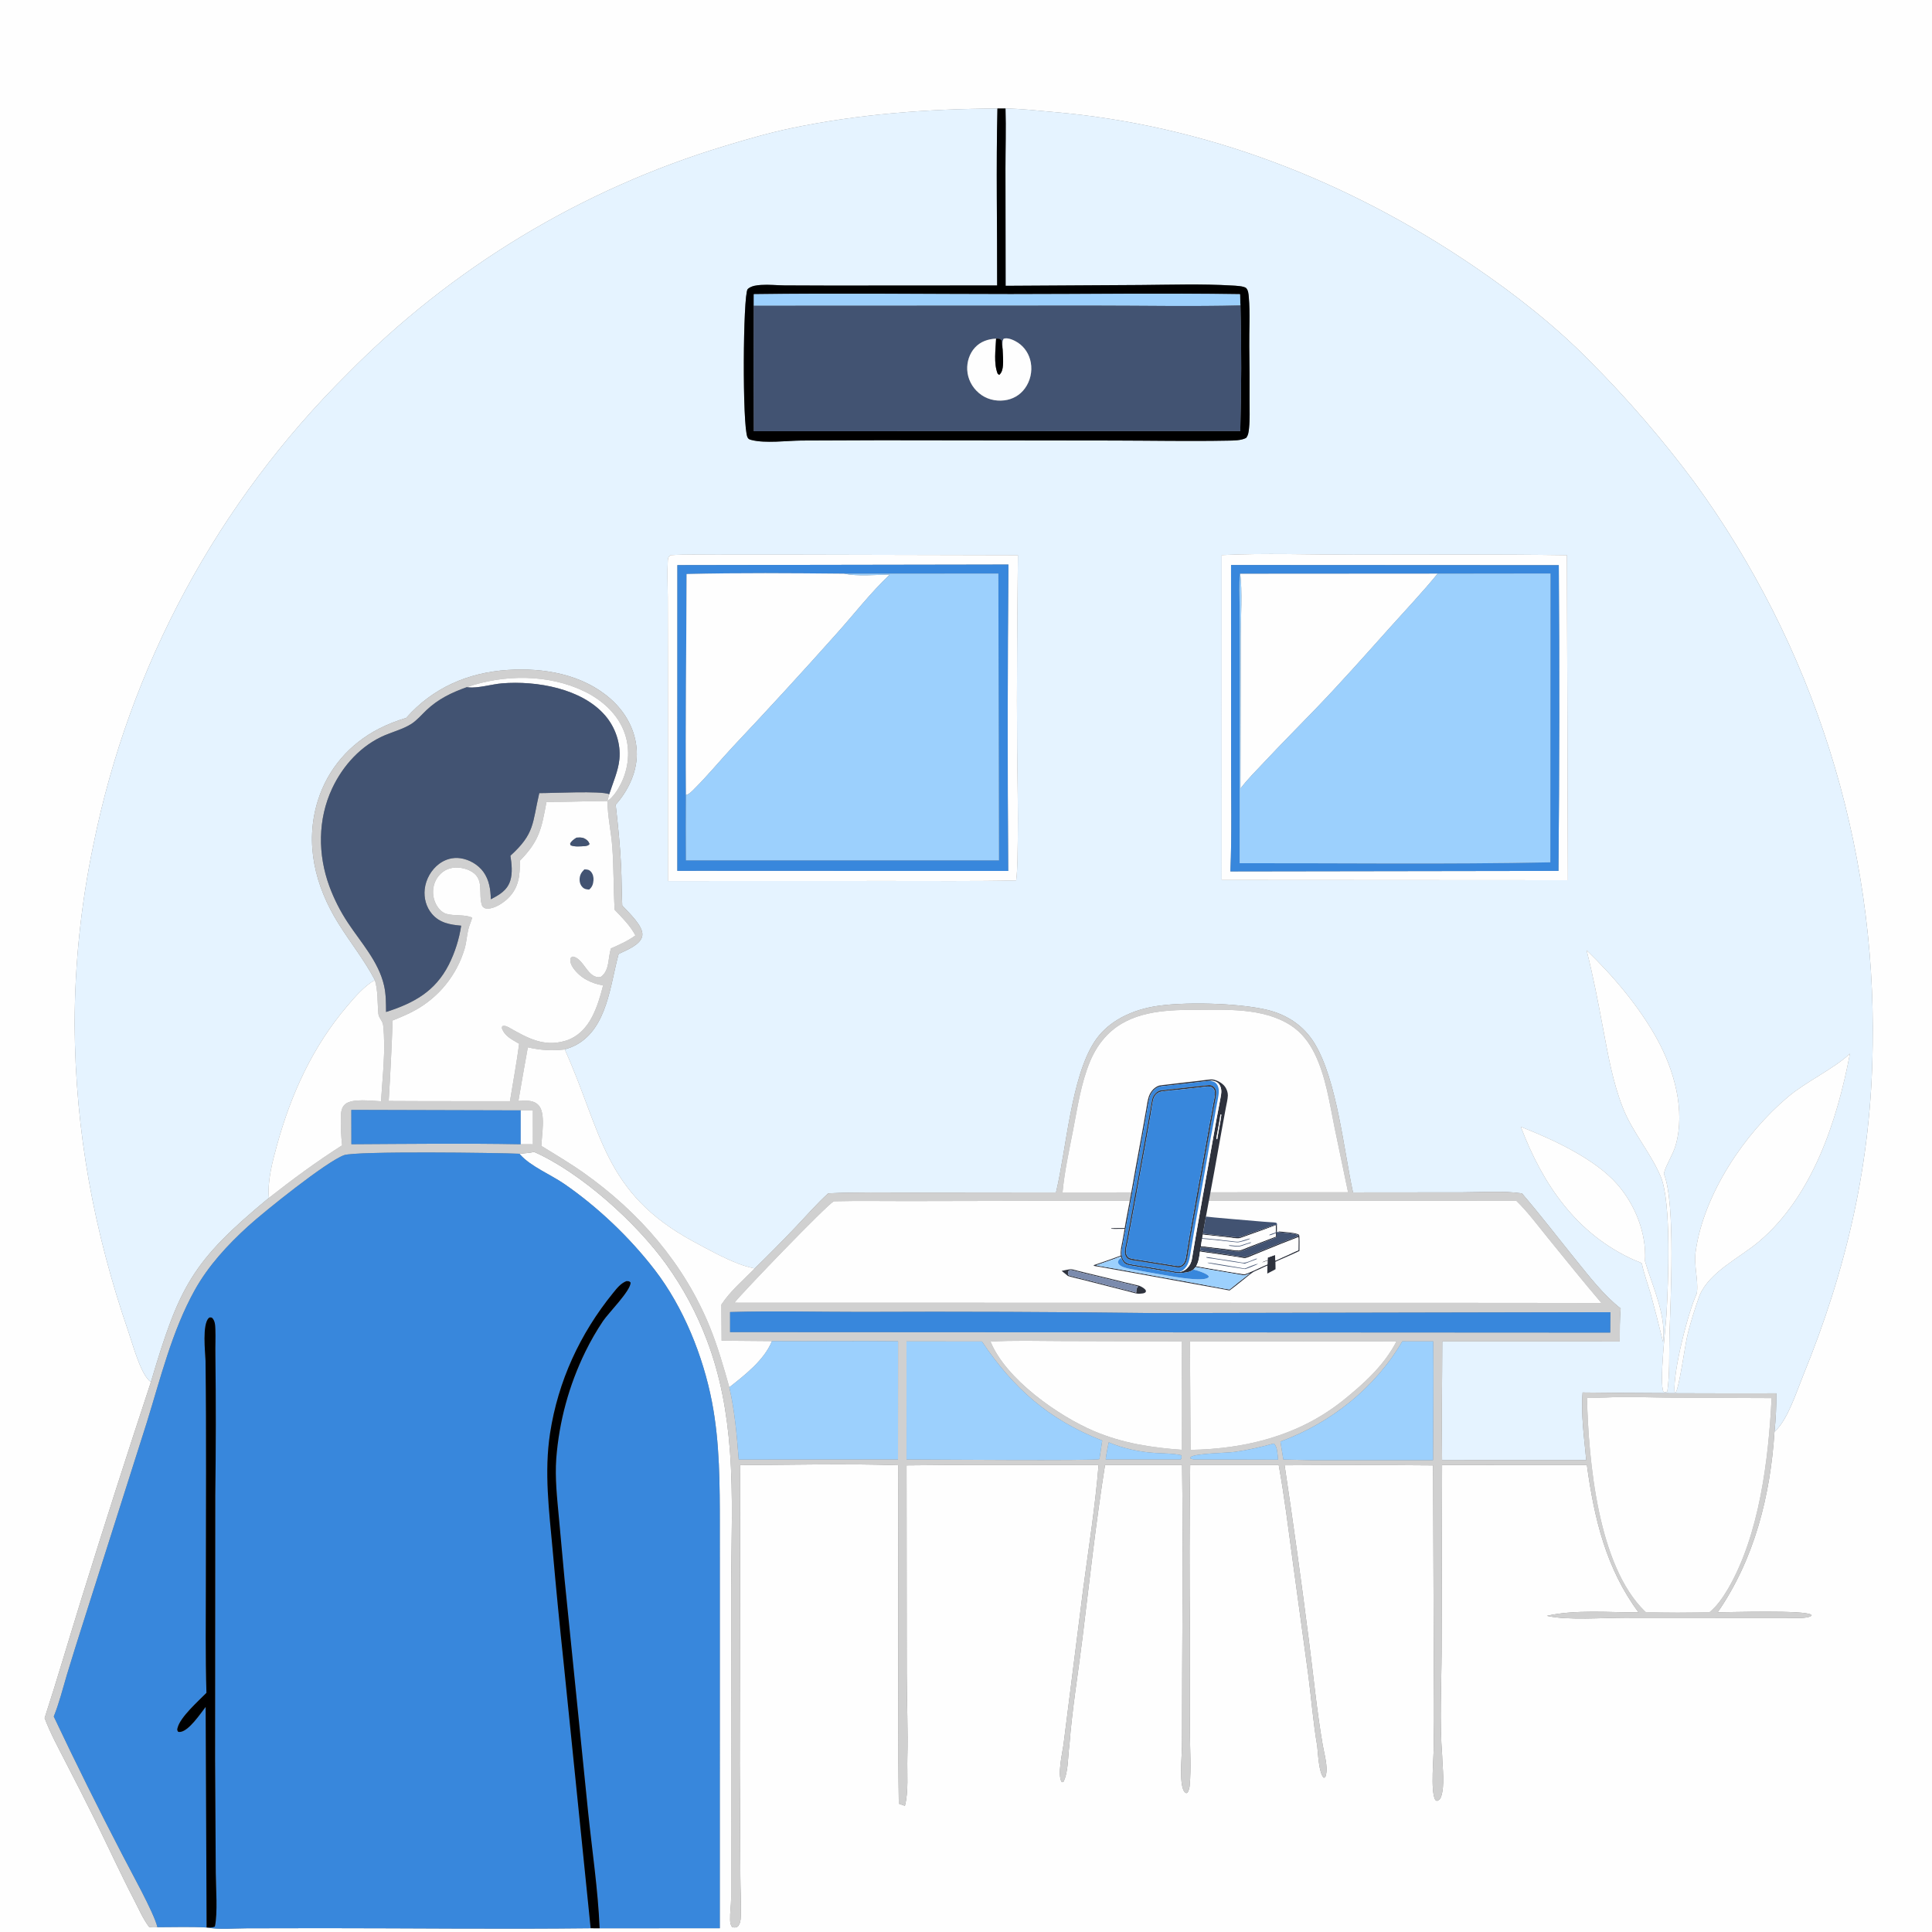 <svg width="240" height="240" viewBox="0 0 240 240" fill="none" xmlns="http://www.w3.org/2000/svg">
<rect x="0" y="0" width="240" height="240" fill="#808080" stroke="none"/>
<g clip-path="url(#clip0_1_6135)">
<path d="M0 0H240V240H0V0ZM123.905 13.479C115.316 13.524 106.712 14.158 98.295 15.923C95.488 16.512 92.759 17.309 90.015 18.138C88.911 18.472 87.812 18.823 86.719 19.191C85.625 19.559 84.538 19.944 83.457 20.346C82.375 20.748 81.3 21.167 80.232 21.603C79.164 22.038 78.103 22.491 77.049 22.96C75.995 23.428 74.948 23.913 73.909 24.415C72.871 24.917 71.84 25.434 70.817 25.968C69.794 26.502 68.78 27.052 67.775 27.617C66.769 28.183 65.773 28.764 64.785 29.36C63.798 29.957 62.82 30.569 61.852 31.196C60.883 31.823 59.925 32.465 58.977 33.123C58.029 33.78 57.091 34.451 56.164 35.138C55.237 35.824 54.321 36.525 53.415 37.24C52.51 37.955 51.616 38.684 50.733 39.427C49.851 40.17 48.98 40.927 48.121 41.697C47.263 42.468 46.416 43.251 45.582 44.048C44.747 44.844 43.926 45.654 43.117 46.476C42.618 46.97 42.125 47.469 41.636 47.972C41.147 48.475 40.663 48.983 40.183 49.495C39.704 50.007 39.229 50.523 38.759 51.044C38.289 51.565 37.823 52.09 37.363 52.619C36.903 53.149 36.447 53.682 35.996 54.22C35.546 54.758 35.1 55.3 34.66 55.846C34.219 56.392 33.784 56.942 33.353 57.496C32.923 58.05 32.498 58.608 32.078 59.17C31.658 59.731 31.243 60.297 30.833 60.867C30.423 61.436 30.019 62.01 29.62 62.587C29.221 63.163 28.827 63.744 28.438 64.328C28.05 64.912 27.667 65.5 27.289 66.092C26.912 66.683 26.54 67.278 26.173 67.876C25.806 68.474 25.445 69.075 25.09 69.68C24.734 70.285 24.384 70.893 24.04 71.504C23.696 72.115 23.357 72.73 23.024 73.347C22.691 73.965 22.364 74.585 22.042 75.209C21.721 75.832 21.405 76.459 21.095 77.088C20.785 77.718 20.481 78.35 20.182 78.985C19.884 79.62 19.591 80.257 19.305 80.898C19.018 81.538 18.738 82.181 18.463 82.827C18.188 83.472 17.919 84.12 17.657 84.771C17.394 85.421 17.137 86.074 16.886 86.729C16.635 87.385 16.391 88.042 16.152 88.702C15.913 89.362 15.681 90.023 15.454 90.687C15.228 91.352 15.008 92.017 14.793 92.686C14.579 93.354 14.371 94.024 14.17 94.695C13.968 95.368 13.772 96.041 13.583 96.717C13.393 97.392 13.21 98.069 13.033 98.748C12.857 99.427 12.686 100.108 12.521 100.79C12.357 101.472 12.199 102.155 12.047 102.84C11.896 103.525 11.75 104.212 11.611 104.899C11.225 106.738 10.886 108.585 10.595 110.441C10.303 112.297 10.06 114.159 9.865 116.028C9.669 117.896 9.522 119.768 9.423 121.644C9.324 123.52 9.273 125.398 9.27 127.276C9.356 140.613 11.664 152.958 15.988 165.54C16.514 167.071 17.386 170.368 18.509 171.481C18.584 171.555 18.662 171.625 18.74 171.697C15.785 180.633 12.912 189.595 10.121 198.584C8.587 203.525 7.139 208.504 5.543 213.423C6.241 215.275 7.207 217.051 8.109 218.811C9.353 221.209 10.576 223.619 11.777 226.039C13.419 229.357 14.955 232.735 16.661 236.02C17.225 237.105 17.78 238.395 18.52 239.365C18.883 239.449 19.185 239.433 19.556 239.402C21.582 239.405 23.645 239.325 25.666 239.44C27.219 239.726 29.07 239.545 30.654 239.541L40.133 239.524C51.209 239.524 62.299 239.663 73.373 239.534L74.488 239.541L89.416 239.531L89.418 200.885L89.417 189.637C89.416 184.458 89.425 179.228 88.437 174.121C87.335 168.429 84.895 162.378 81.346 157.767C78.239 153.73 74.297 149.973 70.106 147.076C68.447 145.929 65.91 144.892 64.612 143.421C64.584 143.39 64.557 143.357 64.529 143.325C65.132 143.261 65.763 143.231 66.353 143.096C72.215 145.707 79.038 151.881 82.761 157.055C83.282 157.78 83.78 158.522 84.253 159.28C84.726 160.037 85.174 160.81 85.596 161.597C86.018 162.384 86.413 163.185 86.782 163.998C87.152 164.812 87.494 165.636 87.809 166.472C89.502 170.893 90.31 175.482 90.67 180.188C91.1 185.799 90.845 191.517 90.83 197.142L90.82 226.92L90.822 235.816C90.817 236.707 90.672 237.598 90.698 238.486C90.708 238.837 90.739 239.126 90.969 239.407C91.304 239.459 91.345 239.456 91.655 239.323C91.953 238.931 92.005 238.582 92.023 238.095C92.085 236.447 91.975 234.75 91.972 233.097L91.897 219.098L91.957 182.004C98.481 181.968 105.046 181.8 111.566 182.016L111.6 218.648C111.615 220.453 111.617 222.258 111.654 224.062L112.411 224.329C112.875 222.545 112.671 220.285 112.713 218.433C112.811 214.92 112.639 211.36 112.635 207.84L112.615 182.034C120.563 181.934 128.521 181.979 136.469 182.001C136.054 187.137 135.227 192.326 134.551 197.438L132.104 216.78C131.958 217.807 131.31 220.586 131.909 221.393L132.105 221.344C132.726 220.097 132.649 218.181 132.845 216.794C133.18 212.348 133.927 207.889 134.471 203.463C135.352 196.296 136.134 189.122 137.27 181.989H146.844C146.99 193.42 146.831 204.875 146.839 216.309C146.859 217.853 146.489 220.859 146.95 222.22C147.042 222.494 147.124 222.625 147.374 222.764L147.548 222.638C147.675 222.374 147.753 222.16 147.78 221.866C147.991 219.634 147.821 217.335 147.812 215.093L147.823 203.351C147.742 196.232 147.751 189.112 147.849 181.993L158.848 181.998C159.576 185.998 160.061 190.056 160.609 194.084L162.53 208.153C162.904 211.055 163.134 214.02 163.63 216.901C163.742 217.79 163.807 220.237 164.446 220.846C164.677 220.719 164.615 220.807 164.694 220.551C165.007 219.538 164.486 217.814 164.313 216.771C163.57 212.463 163.149 208.068 162.589 203.732C161.663 196.485 160.66 189.25 159.579 182.025C165.728 181.979 171.877 181.983 178.026 182.036L178.104 205.621C178.108 209.318 178.192 213.032 178.101 216.727C178.137 218.276 177.662 222.413 178.293 223.597L178.52 223.721C178.774 223.597 178.904 223.507 179.004 223.23C179.508 221.83 179.188 219.606 179.154 218.129C178.811 213.862 179.062 209.402 179.081 205.119L179.141 181.991L197.131 182C198.025 188.572 199.508 194.878 203.555 200.302C199.948 200.307 195.649 199.924 192.156 200.725C192.188 200.732 192.221 200.738 192.253 200.745C194.764 201.296 199.132 200.961 201.837 200.963L221.921 200.975C222.606 200.975 224.593 201.138 225.054 200.676C225.032 200.65 225.013 200.62 224.988 200.596C224.307 199.98 214.873 200.286 213.377 200.282C217.946 193.666 219.921 185.8 220.434 177.844C220.476 177.806 220.52 177.769 220.562 177.729C222.098 176.287 223.157 172.921 223.966 170.94C229.427 157.571 232.464 144.411 232.628 129.915C232.641 129.137 232.646 128.359 232.643 127.581C232.641 126.804 232.63 126.026 232.612 125.248C232.594 124.47 232.567 123.693 232.533 122.916C232.499 122.139 232.458 121.362 232.408 120.585C232.358 119.809 232.3 119.034 232.235 118.258C232.17 117.483 232.096 116.709 232.015 115.935C231.934 115.161 231.846 114.388 231.749 113.617C231.652 112.845 231.548 112.074 231.436 111.304C231.324 110.534 231.204 109.766 231.076 108.998C230.948 108.231 230.813 107.465 230.67 106.7C230.527 105.936 230.376 105.173 230.217 104.411C230.059 103.65 229.892 102.89 229.718 102.131C229.545 101.373 229.363 100.617 229.174 99.862C228.985 99.108 228.788 98.355 228.584 97.605C228.379 96.854 228.167 96.106 227.948 95.359C227.728 94.613 227.501 93.869 227.267 93.127C227.033 92.385 226.791 91.646 226.541 90.909C226.292 90.172 226.035 89.438 225.771 88.707C225.507 87.975 225.235 87.246 224.956 86.52C224.677 85.793 224.391 85.07 224.097 84.35C223.804 83.629 223.503 82.912 223.195 82.198C222.887 81.483 222.572 80.772 222.249 80.064C221.927 79.356 221.598 78.652 221.261 77.95C220.924 77.249 220.581 76.551 220.23 75.857C219.879 75.162 219.522 74.472 219.157 73.784C218.792 73.097 218.421 72.414 218.043 71.734C217.664 71.055 217.279 70.379 216.887 69.707C216.495 69.035 216.096 68.367 215.691 67.703C215.285 67.039 214.873 66.38 214.454 65.724C214.035 65.069 213.61 64.417 213.178 63.77C212.746 63.123 212.307 62.481 211.862 61.843C211.417 61.205 210.966 60.571 210.508 59.942C208.528 57.278 206.454 54.689 204.286 52.175C202.118 49.661 199.862 47.228 197.518 44.878C193.177 40.453 188.154 36.522 183.033 33.043C167.426 22.441 149.661 15.514 130.8 13.908C128.852 13.742 126.862 13.5 124.908 13.48L123.905 13.479Z" fill="#FEFEFE"/>
<path d="M18.74 171.697C18.662 171.625 18.584 171.555 18.509 171.481C17.386 170.368 16.514 167.071 15.988 165.54C11.664 152.958 9.356 140.613 9.271 127.276C9.273 125.398 9.324 123.521 9.423 121.644C9.522 119.768 9.669 117.896 9.865 116.028C10.06 114.159 10.303 112.297 10.595 110.441C10.886 108.585 11.225 106.738 11.611 104.899C11.75 104.212 11.896 103.525 12.047 102.84C12.199 102.155 12.357 101.472 12.521 100.79C12.686 100.108 12.857 99.427 13.033 98.748C13.21 98.069 13.393 97.392 13.583 96.717C13.772 96.041 13.968 95.368 14.17 94.695C14.371 94.024 14.579 93.354 14.794 92.686C15.008 92.017 15.228 91.352 15.454 90.688C15.681 90.023 15.913 89.362 16.152 88.702C16.391 88.042 16.635 87.385 16.886 86.729C17.137 86.074 17.394 85.421 17.657 84.771C17.919 84.12 18.188 83.472 18.463 82.827C18.738 82.181 19.018 81.538 19.305 80.898C19.591 80.257 19.884 79.62 20.182 78.985C20.481 78.35 20.785 77.718 21.095 77.088C21.405 76.459 21.721 75.832 22.042 75.209C22.364 74.585 22.691 73.965 23.024 73.347C23.357 72.73 23.696 72.116 24.04 71.504C24.384 70.893 24.734 70.285 25.09 69.68C25.445 69.075 25.806 68.474 26.173 67.876C26.54 67.278 26.912 66.683 27.289 66.092C27.667 65.5 28.05 64.912 28.438 64.328C28.827 63.744 29.221 63.163 29.62 62.587C30.019 62.01 30.423 61.436 30.833 60.867C31.243 60.297 31.658 59.731 32.078 59.17C32.498 58.608 32.923 58.05 33.353 57.496C33.784 56.942 34.219 56.392 34.66 55.846C35.1 55.3 35.546 54.758 35.996 54.22C36.447 53.682 36.903 53.149 37.363 52.619C37.823 52.09 38.289 51.565 38.759 51.044C39.229 50.523 39.704 50.007 40.183 49.495C40.663 48.983 41.147 48.475 41.636 47.972C42.125 47.469 42.618 46.97 43.117 46.476C43.926 45.654 44.747 44.844 45.582 44.048C46.416 43.251 47.263 42.468 48.121 41.697C48.98 40.927 49.851 40.17 50.733 39.427C51.616 38.684 52.51 37.955 53.415 37.24C54.321 36.525 55.237 35.824 56.164 35.138C57.091 34.451 58.029 33.78 58.977 33.123C59.925 32.465 60.883 31.823 61.852 31.196C62.82 30.569 63.798 29.957 64.785 29.36C65.773 28.764 66.769 28.183 67.775 27.617C68.78 27.052 69.794 26.502 70.817 25.968C71.84 25.434 72.871 24.917 73.909 24.415C74.948 23.914 75.995 23.428 77.049 22.96C78.103 22.491 79.164 22.038 80.232 21.603C81.3 21.167 82.375 20.748 83.457 20.346C84.538 19.944 85.625 19.559 86.719 19.191C87.812 18.823 88.911 18.472 90.015 18.138C92.759 17.309 95.488 16.512 98.295 15.923C106.712 14.158 115.316 13.524 123.905 13.479C123.732 20.799 123.883 28.14 123.868 35.462L103.146 35.475L97.429 35.454C96.477 35.441 95.5 35.334 94.552 35.397C94.014 35.433 93.416 35.497 92.971 35.832C92.935 35.86 92.897 35.889 92.871 35.926C92.297 36.729 92.197 52.931 92.855 54.317C92.969 54.556 93.107 54.593 93.353 54.656C95.064 55.099 97.745 54.746 99.551 54.725L109.404 54.688L138.336 54.724C143.063 54.732 147.806 54.827 152.532 54.737C153.221 54.724 154.181 54.731 154.795 54.401C155.074 54.064 155.112 53.634 155.157 53.212C155.279 52.077 155.22 50.883 155.224 49.741C155.236 47.521 155.224 45.302 155.189 43.083C155.163 41.044 155.306 38.929 155.13 36.903C155.1 36.553 155.067 36.079 154.82 35.806C154.567 35.528 153.443 35.493 153.041 35.469C149.281 35.247 145.442 35.376 141.676 35.404L124.922 35.504L124.902 20.929C124.903 18.449 124.983 15.959 124.908 13.48C126.863 13.5 128.852 13.742 130.8 13.908C149.661 15.514 167.426 22.441 183.033 33.043C188.154 36.522 193.177 40.453 197.518 44.878C199.862 47.228 202.118 49.661 204.286 52.175C206.454 54.689 208.528 57.278 210.508 59.942C210.966 60.571 211.417 61.205 211.862 61.843C212.307 62.481 212.746 63.124 213.178 63.77C213.61 64.418 214.035 65.069 214.454 65.724C214.873 66.38 215.285 67.039 215.691 67.703C216.096 68.367 216.495 69.035 216.887 69.707C217.279 70.379 217.664 71.055 218.043 71.734C218.421 72.414 218.793 73.097 219.157 73.784C219.522 74.472 219.879 75.162 220.23 75.857C220.581 76.551 220.924 77.249 221.261 77.95C221.598 78.652 221.927 79.356 222.249 80.064C222.572 80.772 222.887 81.483 223.195 82.198C223.503 82.912 223.804 83.629 224.097 84.35C224.391 85.07 224.677 85.794 224.956 86.52C225.235 87.246 225.507 87.975 225.771 88.707C226.035 89.438 226.292 90.172 226.541 90.909C226.791 91.646 227.033 92.385 227.267 93.127C227.501 93.869 227.728 94.613 227.948 95.359C228.167 96.106 228.379 96.854 228.584 97.605C228.788 98.355 228.985 99.108 229.174 99.862C229.363 100.617 229.545 101.373 229.718 102.132C229.892 102.89 230.059 103.65 230.217 104.411C230.376 105.173 230.527 105.936 230.67 106.7C230.813 107.465 230.948 108.231 231.076 108.998C231.204 109.766 231.324 110.534 231.436 111.304C231.548 112.074 231.652 112.845 231.749 113.617C231.846 114.388 231.934 115.161 232.016 115.935C232.096 116.709 232.17 117.483 232.235 118.258C232.3 119.034 232.358 119.809 232.408 120.586C232.458 121.362 232.499 122.139 232.533 122.916C232.567 123.693 232.594 124.47 232.612 125.248C232.63 126.026 232.641 126.804 232.643 127.581C232.646 128.359 232.641 129.137 232.628 129.915C232.464 144.411 229.427 157.571 223.966 170.94C223.157 172.921 222.098 176.287 220.562 177.729C220.52 177.769 220.476 177.806 220.434 177.844C220.6 176.262 220.676 174.675 220.662 173.084C212.641 173.105 204.619 173.071 196.598 172.98C196.375 175.731 196.798 178.636 197.049 181.382L179.141 181.394C179.064 176.483 179.156 171.554 179.165 166.641L201.211 166.647C201.211 165.274 201.205 163.91 201.323 162.541C199.224 160.901 197.449 158.599 195.778 156.534C193.542 153.773 191.38 150.938 189.063 148.244C186.7 147.903 184.093 148.112 181.698 148.113L168.073 148.126C166.914 142.768 166.079 134.198 163.312 129.634C161.984 127.443 159.927 126.064 157.452 125.458C153.905 124.589 146.776 124.395 143.203 125.056C141.673 125.339 140.163 125.857 138.829 126.668C137.692 127.36 136.684 128.286 135.957 129.405C133.053 133.868 132.467 142.753 131.181 148.125L113.437 148.145C109.927 148.15 106.385 148.071 102.879 148.243C101.448 149.546 100.161 151.035 98.826 152.438C97.164 154.18 95.472 155.891 93.749 157.573C93.091 157.429 92.445 157.253 91.815 157.014C89.868 156.275 87.977 155.218 86.148 154.231C74.921 148.171 74.793 140.642 70.157 130.368C70.657 130.207 71.142 130.041 71.604 129.786C75.47 127.651 75.803 122.297 76.849 118.505C77.454 118.215 78.105 117.938 78.672 117.58C79.152 117.278 79.72 116.808 79.793 116.204C79.937 115.011 78.043 113.325 77.298 112.489C77.212 110.855 77.234 109.213 77.155 107.578C77.032 105.028 76.771 102.5 76.482 99.966C78.099 98.149 79.241 95.711 79.099 93.237C78.953 90.691 77.71 88.448 75.81 86.785C72.35 83.755 67.544 82.93 63.084 83.222C58.129 83.546 53.754 85.445 50.464 89.177C49.303 89.532 48.186 89.955 47.105 90.509C43.431 92.389 40.724 95.503 39.487 99.451C37.817 104.782 39.147 110.078 42.038 114.719C43.522 117.099 45.252 119.247 46.569 121.743C45.263 122.486 44.112 123.822 43.149 124.954C38.828 130.038 36.166 135.882 34.405 142.272C33.858 144.255 33.193 146.735 33.408 148.8C23.863 156.683 22.28 159.762 18.74 171.697ZM206.698 145.827C206.706 145.78 206.711 145.732 206.722 145.686C206.96 144.705 207.819 143.446 208.153 142.281C209.392 137.948 207.961 132.926 205.863 129.103C203.648 125.068 200.395 121.229 197.089 118.039C197.9 121.209 198.508 124.422 199.115 127.636C199.753 131.017 200.326 134.373 201.59 137.593C202.791 140.651 205.039 143.173 206.299 146.161C207.649 149.333 207.234 159.399 207.024 163.173C206.936 164.749 206.08 171.897 206.651 172.89L206.937 172.959L207.124 172.835C207.443 170.598 207.322 168.177 207.386 165.913C207.507 161.614 208.173 149.473 206.698 145.827ZM204.348 156.667C204.56 153.218 203.126 149.643 200.861 147.071C198.077 143.91 192.828 141.509 188.92 139.975C191.639 147.125 195.846 153.326 203.04 156.538C203.324 156.665 203.707 156.764 203.951 156.945C204.214 158.246 204.712 159.539 205.075 160.82C205.609 162.773 206.113 164.734 206.587 166.703C207.012 163.337 205.279 159.838 204.348 156.667ZM229.804 130.886C227.807 132.782 224.411 134.32 222.086 136.282C216.695 140.83 211.673 148.314 210.651 155.381C210.389 157.193 210.969 158.91 210.809 160.449C210.801 160.523 210.791 160.597 210.782 160.671C209.708 162.972 207.836 170.288 208.02 172.907L208.18 172.938C208.567 172.454 209.324 167.209 209.549 166.189C209.948 164.381 210.527 162.641 211.134 160.895C212.431 157.934 216.103 156.26 218.492 154.242C225.163 148.605 228.227 139.214 229.804 130.886ZM83.294 68.964C83.035 69.18 82.979 69.261 82.959 69.603C82.87 71.108 82.95 72.667 82.953 74.178L82.966 83.283L82.97 109.445L110.494 109.436C115.738 109.428 120.994 109.49 126.235 109.371C126.419 107.782 126.404 106.134 126.43 104.532C126.492 100.692 126.385 96.847 126.352 93.007C126.285 84.988 126.378 76.982 126.45 68.966L98.279 68.902L88.924 68.906C87.057 68.908 85.156 68.847 83.294 68.964ZM151.765 68.957L151.768 109.318L194.769 109.344L194.647 68.969C185.791 68.833 176.923 68.909 168.065 68.906C162.783 68.903 157.003 68.688 151.765 68.957Z" fill="#E5F3FF"/>
<path d="M123.905 13.479L124.908 13.48C124.983 15.959 124.903 18.449 124.902 20.929L124.922 35.504L141.676 35.404C145.442 35.376 149.281 35.247 153.041 35.469C153.443 35.493 154.567 35.528 154.82 35.806C155.067 36.079 155.1 36.553 155.13 36.903C155.306 38.929 155.163 41.044 155.189 43.083C155.224 45.302 155.236 47.521 155.224 49.741C155.22 50.883 155.279 52.077 155.157 53.212C155.112 53.634 155.074 54.064 154.795 54.401C154.181 54.731 153.221 54.724 152.532 54.737C147.806 54.827 143.063 54.732 138.336 54.724L109.404 54.688L99.551 54.725C97.745 54.746 95.064 55.099 93.353 54.656C93.107 54.593 92.969 54.556 92.855 54.317C92.197 52.931 92.297 36.729 92.871 35.926C92.897 35.889 92.935 35.86 92.971 35.832C93.416 35.497 94.014 35.433 94.552 35.397C95.5 35.334 96.477 35.441 97.429 35.454L103.146 35.475L123.868 35.462C123.883 28.14 123.732 20.799 123.905 13.479ZM154.092 37.939L154.038 36.548C144.54 36.396 135.044 36.545 125.545 36.542C114.916 36.539 104.268 36.4 93.641 36.548L93.636 37.983C93.607 43.179 93.609 48.375 93.642 53.571L154.07 53.55C154.216 48.377 154.233 43.113 154.092 37.939Z" fill="black"/>
<path d="M154.092 37.939C148.084 38.089 142.04 37.965 136.027 37.965L93.636 37.983L93.641 36.548C104.268 36.4 114.916 36.539 125.545 36.542C135.044 36.545 144.54 36.396 154.038 36.548L154.092 37.939Z" fill="#9CD0FD"/>
<path d="M93.636 37.983L136.027 37.965C142.04 37.965 148.083 38.089 154.092 37.939C154.233 43.113 154.216 48.377 154.07 53.55L93.642 53.571C93.609 48.375 93.607 43.179 93.636 37.983ZM123.737 42.064C122.725 42.122 121.809 42.422 121.108 43.184C120.434 43.916 120.106 44.95 120.153 45.936C120.207 47.065 120.747 48.099 121.606 48.827C122.485 49.572 123.61 49.869 124.748 49.735C125.789 49.612 126.694 49.098 127.315 48.249C127.398 48.135 127.474 48.017 127.545 47.895C127.616 47.773 127.68 47.648 127.738 47.52C127.796 47.392 127.848 47.261 127.893 47.127C127.938 46.994 127.976 46.859 128.007 46.721C128.039 46.584 128.064 46.446 128.081 46.306C128.099 46.166 128.109 46.026 128.113 45.885C128.117 45.744 128.113 45.604 128.103 45.463C128.092 45.323 128.075 45.183 128.05 45.044C127.871 44.037 127.307 43.13 126.448 42.566C126.037 42.296 125.324 41.956 124.82 42.042C124.699 42.062 124.678 42.065 124.624 42.17C124.466 42.473 124.548 43.064 124.553 43.406C124.476 43.042 124.464 42.664 124.425 42.294C124.171 42.035 124.089 42.085 123.737 42.064Z" fill="#425372"/>
<path d="M124.553 43.406C124.548 43.064 124.466 42.473 124.624 42.17C124.678 42.065 124.699 42.062 124.82 42.042C125.324 41.956 126.037 42.296 126.448 42.566C127.307 43.13 127.871 44.037 128.051 45.044C128.075 45.183 128.092 45.323 128.103 45.463C128.113 45.604 128.117 45.744 128.113 45.885C128.11 46.026 128.099 46.166 128.081 46.306C128.064 46.446 128.039 46.584 128.007 46.721C127.976 46.859 127.938 46.994 127.893 47.127C127.848 47.261 127.796 47.392 127.738 47.52C127.68 47.648 127.616 47.773 127.545 47.895C127.474 48.017 127.398 48.135 127.315 48.249C126.694 49.098 125.789 49.612 124.748 49.735C123.61 49.869 122.485 49.572 121.606 48.827C120.747 48.099 120.207 47.065 120.153 45.936C120.106 44.95 120.434 43.916 121.108 43.184C121.809 42.422 122.725 42.122 123.737 42.064C123.682 43.426 123.419 45.144 123.936 46.432L124.124 46.571C124.466 46.29 124.56 45.823 124.593 45.387C124.641 44.742 124.579 44.053 124.553 43.406Z" fill="#FEFEFE"/>
<path d="M123.737 42.064C124.089 42.085 124.171 42.035 124.425 42.294C124.464 42.664 124.476 43.042 124.553 43.406C124.579 44.053 124.641 44.742 124.593 45.387C124.56 45.823 124.466 46.29 124.124 46.571L123.936 46.432C123.419 45.144 123.682 43.426 123.737 42.064Z" fill="black"/>
<path d="M82.97 109.445L82.966 83.283L82.953 74.178C82.95 72.667 82.87 71.108 82.959 69.603C82.979 69.261 83.035 69.18 83.294 68.964C85.156 68.847 87.057 68.908 88.924 68.906L98.279 68.902L126.45 68.966C126.378 76.982 126.285 84.988 126.352 93.007C126.385 96.847 126.492 100.692 126.43 104.532C126.404 106.134 126.419 107.782 126.235 109.371C120.993 109.49 115.738 109.428 110.494 109.436L82.97 109.445ZM122.337 70.137L84.147 70.2L84.142 108.179L87.129 108.175L125.243 108.192C125.151 95.504 125.16 82.816 125.269 70.129L122.337 70.137Z" fill="#FEFEFE"/>
<path d="M151.768 109.318L151.765 68.957C157.003 68.688 162.783 68.903 168.065 68.906C176.923 68.909 185.791 68.833 194.647 68.969L194.769 109.344L151.768 109.318ZM152.925 70.188L152.931 94.261C152.929 98.912 153.035 103.602 152.846 108.248L193.598 108.186C193.716 95.527 193.729 82.869 193.638 70.21L152.925 70.188Z" fill="#FEFEFE"/>
<path d="M84.147 70.2L122.337 70.137L125.27 70.129C125.16 82.817 125.151 95.504 125.243 108.192L87.129 108.175L84.142 108.179L84.147 70.2ZM104.839 71.265C98.332 71.202 91.797 71.147 85.291 71.309C85.262 80.453 85.14 89.61 85.212 98.752C85.194 101.46 85.195 104.167 85.214 106.874L124.096 106.873L124.021 71.248L104.839 71.265Z" fill="#3887DC"/>
<path d="M152.846 108.248C153.035 103.602 152.929 98.912 152.931 94.261L152.926 70.188L193.638 70.21C193.729 82.869 193.716 95.527 193.598 108.186L152.846 108.248ZM178.589 71.26L154.047 71.276C153.891 72.557 153.986 73.915 153.99 75.208L154.004 82.385L153.991 107.23C166.848 107.209 179.736 107.386 192.588 107.121L192.607 71.242L178.589 71.26Z" fill="#3887DC"/>
<path d="M85.291 71.309C91.797 71.147 98.332 71.203 104.839 71.266C106.603 71.62 108.732 71.402 110.529 71.376C108.114 73.662 106.091 76.302 103.874 78.769C99.665 83.487 95.392 88.147 91.053 92.746C89.449 94.467 87.926 96.331 86.259 97.986C85.991 98.252 85.59 98.7 85.212 98.752C85.14 89.61 85.262 80.453 85.291 71.309Z" fill="#FEFEFE"/>
<path d="M104.839 71.266L124.021 71.248L124.096 106.873L85.214 106.874C85.195 104.167 85.194 101.46 85.212 98.752C85.59 98.7 85.991 98.252 86.259 97.986C87.926 96.331 89.449 94.467 91.053 92.746C95.392 88.147 99.666 83.487 103.874 78.769C106.092 76.302 108.114 73.662 110.529 71.376C108.732 71.402 106.603 71.62 104.839 71.266Z" fill="#9CD0FD"/>
<path d="M154.047 71.276L178.589 71.26C176.717 73.56 174.66 75.725 172.681 77.935C169.611 81.363 166.567 84.805 163.37 88.118C161.251 90.312 159.105 92.472 157.019 94.698C156.031 95.753 154.959 96.804 154.094 97.959L154.127 79.12C154.126 77.072 154.356 73.147 154.047 71.276Z" fill="#FEFEFE"/>
<path d="M178.589 71.26L192.607 71.242L192.588 107.121C179.736 107.386 166.848 107.209 153.991 107.23L154.004 82.385L153.99 75.208C153.986 73.915 153.891 72.557 154.047 71.276C154.356 73.147 154.126 77.072 154.127 79.12L154.094 97.959C154.959 96.804 156.031 95.753 157.019 94.698C159.105 92.472 161.251 90.312 163.37 88.118C166.567 84.805 169.611 81.363 172.681 77.935C174.66 75.725 176.717 73.56 178.589 71.26Z" fill="#9CD0FD"/>
<path d="M46.569 121.743C45.252 119.247 43.522 117.099 42.038 114.719C39.147 110.078 37.817 104.782 39.487 99.451C40.725 95.503 43.431 92.389 47.105 90.508C48.186 89.955 49.303 89.532 50.464 89.177C53.754 85.445 58.129 83.546 63.084 83.222C67.544 82.93 72.35 83.755 75.81 86.785C77.71 88.448 78.953 90.691 79.099 93.237C79.241 95.711 78.099 98.149 76.482 99.966C76.772 102.5 77.032 105.028 77.155 107.578C77.234 109.213 77.212 110.855 77.298 112.489C78.043 113.325 79.937 115.011 79.793 116.204C79.72 116.808 79.153 117.277 78.672 117.58C78.105 117.938 77.454 118.215 76.849 118.505C75.803 122.297 75.47 127.651 71.604 129.786C71.142 130.041 70.657 130.207 70.157 130.368C68.563 130.563 67.132 130.455 65.568 130.104C65.179 132.322 64.765 134.538 64.398 136.76C65.286 136.737 66.209 136.584 66.889 137.284C67.835 138.257 67.28 141.046 67.254 142.349C69.01 143.44 70.815 144.496 72.502 145.69C79.399 150.573 84.992 156.988 88.184 164.859C89.174 167.3 89.887 169.801 90.602 172.334C91.279 175.307 91.532 178.282 91.769 181.313L111.553 181.291L111.561 166.618C106.338 166.551 101.115 166.641 95.892 166.598L89.642 166.546L89.611 162.062C90.679 160.418 92.368 158.971 93.75 157.573C95.472 155.891 97.164 154.18 98.826 152.438C100.161 151.034 101.448 149.546 102.879 148.243C106.385 148.071 109.927 148.15 113.437 148.145L131.181 148.125C132.467 142.753 133.053 133.868 135.957 129.405C136.684 128.286 137.692 127.36 138.829 126.668C140.163 125.856 141.673 125.339 143.203 125.056C146.776 124.395 153.905 124.589 157.452 125.458C159.927 126.064 161.984 127.443 163.312 129.634C166.079 134.198 166.914 142.768 168.073 148.126L181.698 148.113C184.093 148.112 186.7 147.903 189.063 148.244C191.38 150.938 193.542 153.772 195.778 156.534C197.449 158.598 199.224 160.901 201.323 162.541C201.205 163.91 201.211 165.274 201.211 166.647L179.165 166.641C179.156 171.554 179.064 176.483 179.141 181.394L197.049 181.382C196.798 178.636 196.375 175.731 196.598 172.98C204.619 173.07 212.641 173.105 220.662 173.084C220.677 174.675 220.6 176.262 220.434 177.844C219.921 185.8 217.947 193.666 213.377 200.282C214.873 200.286 224.307 199.979 224.988 200.596C225.013 200.62 225.032 200.65 225.054 200.676C224.593 201.138 222.606 200.975 221.921 200.975L201.837 200.963C199.132 200.961 194.764 201.296 192.253 200.745C192.221 200.738 192.188 200.732 192.156 200.725C195.649 199.924 199.948 200.307 203.555 200.302C199.508 194.878 198.025 188.572 197.131 182L179.141 181.99L179.081 205.119C179.063 209.402 178.812 213.861 179.154 218.129C179.188 219.606 179.508 221.83 179.004 223.23C178.904 223.507 178.775 223.597 178.52 223.721L178.293 223.597C177.662 222.412 178.137 218.276 178.101 216.727C178.192 213.032 178.108 209.318 178.104 205.621L178.026 182.036C171.877 181.983 165.728 181.979 159.579 182.025C160.66 189.25 161.663 196.485 162.589 203.732C163.149 208.068 163.57 212.463 164.313 216.771C164.486 217.814 165.007 219.538 164.694 220.551C164.615 220.807 164.678 220.719 164.446 220.846C163.807 220.237 163.742 217.79 163.63 216.901C163.134 214.02 162.904 211.055 162.53 208.153L160.609 194.084C160.061 190.056 159.576 185.998 158.848 181.998L147.849 181.993C147.751 189.113 147.742 196.232 147.823 203.351L147.812 215.093C147.821 217.335 147.991 219.634 147.781 221.866C147.753 222.16 147.675 222.374 147.548 222.638L147.374 222.764C147.124 222.625 147.042 222.494 146.95 222.22C146.489 220.859 146.859 217.853 146.839 216.309C146.831 204.875 146.99 193.42 146.844 181.989H137.27C136.134 189.122 135.352 196.296 134.471 203.463C133.927 207.889 133.18 212.348 132.845 216.794C132.649 218.181 132.726 220.097 132.105 221.344L131.909 221.393C131.31 220.586 131.958 217.807 132.104 216.78L134.551 197.438C135.227 192.326 136.054 187.137 136.469 182.001C128.521 181.979 120.563 181.934 112.615 182.034L112.635 207.84C112.64 211.36 112.811 214.92 112.713 218.433C112.671 220.285 112.876 222.545 112.411 224.328L111.654 224.062C111.617 222.258 111.615 220.453 111.601 218.648L111.566 182.016C105.046 181.799 98.481 181.968 91.957 182.004L91.897 219.098L91.972 233.097C91.975 234.75 92.085 236.447 92.023 238.094C92.005 238.582 91.953 238.931 91.655 239.323C91.345 239.456 91.304 239.459 90.969 239.407C90.739 239.126 90.708 238.837 90.698 238.486C90.672 237.598 90.817 236.707 90.823 235.816L90.82 226.92L90.83 197.142C90.846 191.517 91.1 185.799 90.67 180.188C90.31 175.482 89.502 170.893 87.809 166.472C87.494 165.636 87.152 164.812 86.783 163.998C86.413 163.185 86.018 162.384 85.596 161.597C85.174 160.81 84.726 160.037 84.253 159.28C83.78 158.522 83.283 157.78 82.761 157.055C79.038 151.881 72.215 145.707 66.353 143.096C65.763 143.231 65.132 143.261 64.53 143.325C61.997 143.203 44.172 142.966 42.729 143.504C40.495 144.337 32.857 150.479 30.855 152.295C28.292 154.62 25.874 157.238 24.186 160.274C21.37 165.336 19.939 171.227 18.231 176.724L10.338 201.551C9.646 203.712 8.97 205.878 8.31 208.048C7.796 209.78 7.356 211.553 6.68 213.231C9.42 219.026 12.268 224.768 15.223 230.456C16.239 232.448 19.111 237.562 19.556 239.402C19.185 239.433 18.883 239.449 18.52 239.365C17.78 238.394 17.225 237.105 16.661 236.02C14.955 232.735 13.419 229.357 11.777 226.039C10.576 223.619 9.354 221.209 8.109 218.811C7.207 217.051 6.241 215.275 5.543 213.423C7.139 208.503 8.587 203.525 10.121 198.584C12.912 189.595 15.785 180.633 18.74 171.697C22.28 159.761 23.863 156.682 33.408 148.799C36.36 146.481 39.335 144.293 42.501 142.275C42.37 141.109 42.308 139.831 42.346 138.658C42.363 138.133 42.444 137.54 42.869 137.177C43.773 136.403 46.2 136.768 47.332 136.805C47.517 133.741 47.933 130.433 47.599 127.378C47.533 126.782 47.051 126.479 47.001 125.919C46.869 124.462 46.977 123.184 46.569 121.743ZM57.989 85.363C56.09 86.04 54.445 86.826 52.969 88.225C52.368 88.796 51.768 89.512 51.065 89.951C50.087 90.561 48.886 90.882 47.825 91.329C44.879 92.572 42.599 95.084 41.259 97.948C39.469 101.772 39.471 106.163 40.916 110.099C41.207 110.886 41.542 111.655 41.922 112.404C42.301 113.153 42.722 113.878 43.185 114.579C44.827 117.076 47.018 119.426 47.705 122.413C47.956 123.503 47.949 124.599 47.958 125.71C51.401 124.61 54.05 123.169 55.753 119.832C55.944 119.452 56.119 119.065 56.279 118.671C56.439 118.278 56.583 117.878 56.711 117.473C56.84 117.068 56.952 116.658 57.048 116.244C57.144 115.83 57.224 115.413 57.288 114.993C55.895 114.866 54.619 114.659 53.657 113.528C52.937 112.682 52.637 111.551 52.76 110.454C52.896 109.231 53.566 108.043 54.554 107.307C55.32 106.736 56.245 106.474 57.195 106.611C58.298 106.77 59.398 107.404 60.052 108.31C60.771 109.307 60.952 110.509 60.971 111.708C62.03 111.163 62.991 110.622 63.382 109.411C63.691 108.451 63.558 107.283 63.405 106.298C66.459 103.53 66.11 102.278 66.99 98.524C68.525 98.535 74.713 98.21 75.679 98.659L75.459 99.504C72.935 99.521 70.413 99.623 67.885 99.62C67.262 102.976 67.004 104.45 64.571 106.934C64.606 108.69 64.471 110.221 63.156 111.544C62.564 112.139 61.431 112.901 60.548 112.87C60.213 112.858 60.149 112.795 59.915 112.584C59.297 111.013 60.371 109.063 58.276 108.109C57.462 107.74 56.423 107.636 55.585 107.982C54.84 108.29 54.26 108.94 53.989 109.694C53.952 109.797 53.919 109.903 53.892 110.01C53.865 110.118 53.844 110.226 53.828 110.335C53.812 110.445 53.801 110.555 53.796 110.665C53.791 110.776 53.792 110.886 53.798 110.997C53.805 111.107 53.816 111.217 53.834 111.326C53.851 111.435 53.874 111.543 53.903 111.65C53.931 111.757 53.965 111.862 54.004 111.966C54.042 112.069 54.087 112.17 54.136 112.27C54.401 112.799 54.847 113.341 55.431 113.517C56.402 113.811 57.798 113.569 58.658 113.998C58.514 114.51 58.274 115.004 58.158 115.52C57.978 116.315 57.942 117.107 57.704 117.896C57.644 118.096 57.579 118.295 57.509 118.492C57.439 118.689 57.365 118.884 57.286 119.077C57.207 119.27 57.123 119.462 57.035 119.651C56.946 119.84 56.853 120.027 56.756 120.212C56.658 120.397 56.556 120.579 56.45 120.759C56.344 120.939 56.233 121.116 56.118 121.29C56.004 121.464 55.884 121.636 55.761 121.805C55.638 121.973 55.511 122.139 55.379 122.301C55.248 122.464 55.113 122.623 54.974 122.779C54.835 122.935 54.692 123.087 54.546 123.236C54.4 123.385 54.25 123.53 54.096 123.672C53.943 123.814 53.786 123.952 53.626 124.086C53.466 124.22 53.302 124.35 53.136 124.476C52.969 124.603 52.8 124.725 52.628 124.843C52.455 124.961 52.28 125.074 52.102 125.184C51.924 125.293 51.744 125.398 51.561 125.499C50.671 125.999 49.72 126.381 48.775 126.76C48.654 130.099 48.49 133.435 48.285 136.769L52.822 136.788L63.349 136.796C63.729 134.42 64.181 132.046 64.493 129.66C63.609 129.126 62.726 128.76 62.345 127.731L62.391 127.473C62.746 127.375 62.99 127.511 63.3 127.686C65.521 128.938 67.526 130.079 70.176 129.31C71.743 128.856 72.838 127.707 73.568 126.29C74.192 125.076 74.582 123.735 74.92 122.418C73.441 122.158 72.075 121.491 71.193 120.227C70.973 119.912 70.775 119.463 70.874 119.073C70.916 118.908 71.027 118.901 71.165 118.828C72.566 119.068 73.003 121.657 74.621 121.366C75.23 120.934 75.441 120.298 75.564 119.59C75.665 118.999 75.721 118.394 75.889 117.817C76.945 117.356 77.999 116.883 78.936 116.202C78.274 114.969 77.313 114.02 76.355 113.018C76.203 110.439 76.251 107.856 76.066 105.275C75.927 103.338 75.48 101.455 75.459 99.504C76.193 99.014 76.766 98.094 77.154 97.311C78.091 95.419 78.31 93.172 77.629 91.163C76.809 88.747 74.844 86.985 72.598 85.889C68.16 83.723 62.596 83.759 57.989 85.363ZM64.691 137.936L43.644 137.879C43.654 139.299 43.657 140.718 43.652 142.138C50.667 142.1 57.675 142.014 64.69 142.141L66.2 142.147L66.199 137.936H64.691ZM148.325 125.449C144.55 125.448 140.408 125.679 137.577 128.533C136.633 129.483 135.921 130.625 135.408 131.859C134.279 134.577 133.842 137.612 133.282 140.49C132.787 143.036 132.234 145.545 131.99 148.131L151.457 148.113L167.462 148.106L165.799 140.138C165.165 137.039 164.705 133.704 163.293 130.847C162.608 129.46 161.661 128.232 160.352 127.384C156.891 125.14 152.268 125.441 148.325 125.449ZM103.568 149.228C102.52 149.87 92.344 160.432 91.232 161.827L186.504 161.847L198.935 161.863C196.667 159.202 194.487 156.482 192.279 153.772C191.022 152.228 189.8 150.567 188.373 149.175L130.824 149.168L112.777 149.205C109.712 149.21 106.632 149.153 103.568 149.228ZM90.693 162.987L90.694 165.477L200.03 165.537L200.048 163.005L143.374 163.115C131.223 162.967 119.071 162.92 106.919 162.972C101.523 162.974 96.085 162.831 90.693 162.987ZM112.608 166.637L112.612 181.299C115.105 181.302 136.14 181.478 136.576 181.256L136.923 178.951C130.312 176.376 125.902 172.479 121.977 166.643L112.608 166.637ZM123.048 166.657C124.951 171.325 131.476 175.903 135.92 177.785C139.449 179.279 143.029 179.834 146.822 180.099C146.843 175.61 146.83 171.121 146.783 166.632L131.772 166.589C128.881 166.585 125.932 166.486 123.048 166.657ZM147.817 166.643L147.9 180.109C154.798 179.994 161.488 178.299 166.938 173.883C169.477 171.834 171.971 169.566 173.478 166.626L147.817 166.643ZM174.196 166.627C170.848 172.386 165.302 176.783 159.055 179.075L159.422 181.307C160.585 181.326 161.747 181.352 162.909 181.383L178.015 181.385C178.029 176.469 178.099 171.544 178.045 166.628L174.196 166.627ZM199.457 173.608C198.686 173.633 197.913 173.67 197.141 173.654C197.348 181.485 198.482 194.469 204.341 200.17C204.37 200.198 204.4 200.224 204.429 200.251C207.088 200.359 209.715 200.336 212.374 200.269C213.357 199.431 214.017 198.455 214.673 197.349C218.566 190.637 219.694 181.296 220.073 173.677L207.544 173.629C204.869 173.606 202.126 173.453 199.457 173.608ZM137.729 179.173C137.587 179.878 137.443 180.58 137.351 181.293L146.688 181.293C146.791 181.034 146.815 181.03 146.727 180.77C145.703 180.54 144.592 180.56 143.546 180.495C141.563 180.371 139.561 179.952 137.729 179.173ZM158.237 179.317C156.635 179.758 155.037 180.126 153.39 180.358C152.371 180.501 148.523 180.525 147.902 181L147.886 181.182C148.091 181.26 148.227 181.306 148.447 181.297L158.772 181.326C158.697 180.746 158.707 179.697 158.237 179.317Z" fill="#D0D0D0"/>
<path d="M57.989 85.363C62.596 83.759 68.159 83.723 72.598 85.889C74.844 86.985 76.809 88.747 77.629 91.163C78.31 93.172 78.091 95.419 77.154 97.311C76.766 98.095 76.193 99.014 75.458 99.504L75.679 98.659C76.127 97.266 76.808 95.762 76.945 94.303C77.127 92.367 76.45 90.372 75.192 88.903C72.28 85.499 66.617 84.548 62.38 84.887C61.106 84.989 59.404 85.513 58.194 85.388C58.126 85.381 58.057 85.372 57.989 85.363Z" fill="#FEFEFE"/>
<path d="M47.958 125.711C47.949 124.599 47.956 123.503 47.705 122.413C47.017 119.426 44.827 117.076 43.185 114.579C42.722 113.878 42.301 113.153 41.921 112.404C41.542 111.655 41.207 110.886 40.916 110.099C39.471 106.163 39.469 101.772 41.259 97.948C42.599 95.084 44.879 92.572 47.825 91.329C48.886 90.882 50.087 90.561 51.065 89.951C51.768 89.512 52.368 88.796 52.969 88.225C54.445 86.826 56.09 86.04 57.989 85.363C58.057 85.371 58.126 85.381 58.194 85.388C59.404 85.513 61.106 84.989 62.38 84.887C66.617 84.548 72.28 85.499 75.192 88.903C76.45 90.372 77.127 92.367 76.945 94.303C76.808 95.762 76.127 97.266 75.679 98.659C74.713 98.21 68.525 98.535 66.99 98.524C66.11 102.278 66.459 103.53 63.405 106.298C63.558 107.283 63.691 108.451 63.382 109.411C62.991 110.622 62.03 111.163 60.971 111.708C60.952 110.509 60.771 109.307 60.052 108.311C59.398 107.404 58.298 106.77 57.195 106.611C56.245 106.474 55.32 106.736 54.554 107.307C53.566 108.043 52.896 109.231 52.759 110.454C52.637 111.551 52.937 112.682 53.657 113.528C54.618 114.659 55.895 114.866 57.288 114.993C57.224 115.413 57.144 115.83 57.048 116.244C56.952 116.658 56.84 117.068 56.711 117.473C56.583 117.878 56.439 118.278 56.279 118.671C56.119 119.065 55.944 119.452 55.753 119.832C54.05 123.169 51.401 124.61 47.958 125.711Z" fill="#425372"/>
<path d="M67.885 99.62C70.413 99.623 72.935 99.521 75.459 99.504C75.48 101.455 75.927 103.339 76.066 105.275C76.251 107.856 76.203 110.439 76.355 113.018C77.313 114.02 78.274 114.969 78.936 116.202C77.999 116.884 76.945 117.356 75.889 117.817C75.721 118.394 75.665 118.999 75.564 119.59C75.441 120.298 75.23 120.934 74.621 121.366C73.003 121.658 72.566 119.068 71.165 118.828C71.027 118.901 70.916 118.908 70.874 119.073C70.775 119.463 70.973 119.912 71.193 120.227C72.075 121.492 73.441 122.158 74.92 122.418C74.582 123.735 74.192 125.076 73.568 126.29C72.838 127.707 71.743 128.856 70.176 129.31C67.526 130.079 65.521 128.938 63.3 127.686C62.99 127.511 62.746 127.375 62.391 127.474L62.345 127.731C62.726 128.76 63.609 129.126 64.493 129.66C64.181 132.046 63.729 134.42 63.349 136.796L52.822 136.788L48.285 136.769C48.49 133.435 48.654 130.099 48.775 126.761C49.72 126.381 50.671 125.999 51.561 125.499C51.744 125.398 51.924 125.293 52.102 125.184C52.28 125.074 52.455 124.961 52.627 124.843C52.8 124.725 52.969 124.603 53.136 124.476C53.302 124.35 53.466 124.22 53.626 124.086C53.786 123.952 53.943 123.814 54.096 123.672C54.25 123.53 54.4 123.385 54.546 123.236C54.692 123.087 54.835 122.935 54.974 122.779C55.113 122.623 55.248 122.464 55.379 122.301C55.511 122.139 55.638 121.973 55.761 121.805C55.884 121.636 56.004 121.465 56.118 121.29C56.233 121.116 56.344 120.939 56.45 120.759C56.556 120.579 56.658 120.397 56.756 120.212C56.853 120.027 56.946 119.84 57.035 119.651C57.123 119.462 57.207 119.271 57.286 119.077C57.365 118.884 57.439 118.689 57.509 118.492C57.579 118.295 57.644 118.096 57.704 117.896C57.942 117.107 57.978 116.315 58.158 115.52C58.274 115.004 58.514 114.51 58.658 113.998C57.798 113.569 56.402 113.811 55.431 113.517C54.847 113.341 54.401 112.799 54.136 112.27C54.087 112.171 54.042 112.069 54.004 111.966C53.965 111.862 53.931 111.757 53.903 111.65C53.874 111.543 53.851 111.435 53.834 111.326C53.816 111.217 53.805 111.107 53.798 110.997C53.792 110.886 53.791 110.776 53.796 110.665C53.801 110.555 53.812 110.445 53.828 110.335C53.844 110.226 53.865 110.118 53.892 110.01C53.919 109.903 53.952 109.798 53.989 109.694C54.26 108.94 54.84 108.29 55.585 107.982C56.423 107.636 57.462 107.74 58.276 108.109C60.371 109.063 59.297 111.013 59.915 112.584C60.149 112.795 60.213 112.858 60.548 112.87C61.431 112.901 62.564 112.139 63.156 111.544C64.471 110.221 64.606 108.69 64.571 106.934C67.004 104.45 67.262 102.976 67.885 99.62ZM71.608 104.058C71.287 104.282 70.985 104.451 70.819 104.821L70.898 105.012C71.452 105.224 72.103 105.134 72.685 105.105C72.975 105.042 73.026 105.075 73.239 104.85C73.116 104.503 72.888 104.292 72.55 104.138C72.256 104.004 71.922 104.038 71.608 104.058Z" fill="#FEFEFE"/>
<path d="M73.191 110.506C72.868 110.485 72.615 110.463 72.369 110.22C72.117 109.971 71.999 109.641 72 109.289C72.002 108.724 72.196 108.385 72.59 108C72.926 108.006 73.16 108.009 73.403 108.279C73.656 108.56 73.755 108.978 73.725 109.347C73.686 109.834 73.567 110.19 73.191 110.506Z" fill="#425372"/>
<path d="M72.685 105.106C72.103 105.134 71.452 105.224 70.898 105.012L70.819 104.821C70.985 104.451 71.287 104.282 71.608 104.058C71.922 104.038 72.256 104.004 72.55 104.138C72.888 104.292 73.116 104.503 73.239 104.851C73.026 105.075 72.975 105.042 72.685 105.106Z" fill="#425372"/>
<path d="M197.089 118.039C200.395 121.229 203.648 125.068 205.863 129.103C207.961 132.926 209.392 137.949 208.153 142.281C207.819 143.446 206.96 144.705 206.722 145.686C206.711 145.732 206.706 145.78 206.698 145.827C208.173 149.473 207.507 161.614 207.386 165.913C207.322 168.177 207.443 170.598 207.124 172.835L206.937 172.959L206.651 172.89C206.08 171.897 206.936 164.749 207.024 163.173C207.234 159.399 207.649 149.333 206.299 146.161C205.038 143.173 202.791 140.651 201.59 137.593C200.326 134.373 199.753 131.017 199.115 127.636C198.508 124.422 197.9 121.209 197.089 118.039Z" fill="#FEFEFE"/>
<path d="M33.408 148.8C33.193 146.735 33.858 144.255 34.405 142.272C36.166 135.882 38.828 130.038 43.149 124.954C44.112 123.821 45.263 122.486 46.569 121.743C46.977 123.184 46.869 124.462 47.001 125.919C47.051 126.48 47.533 126.782 47.599 127.378C47.933 130.433 47.516 133.741 47.332 136.805C46.2 136.768 43.773 136.403 42.869 137.177C42.444 137.54 42.363 138.133 42.346 138.658C42.307 139.831 42.37 141.109 42.501 142.275C39.335 144.293 36.36 146.481 33.408 148.8Z" fill="#FEFEFE"/>
<path d="M131.99 148.131C132.234 145.545 132.787 143.037 133.282 140.49C133.842 137.612 134.279 134.577 135.408 131.859C135.921 130.625 136.633 129.484 137.577 128.533C140.409 125.679 144.55 125.448 148.325 125.449C152.268 125.441 156.891 125.14 160.352 127.384C161.661 128.232 162.608 129.46 163.293 130.847C164.705 133.704 165.165 137.039 165.799 140.138L167.462 148.106L151.457 148.113L131.99 148.131Z" fill="#FEFEFE"/>
<path d="M65.568 130.104C67.132 130.455 68.563 130.563 70.157 130.368C74.793 140.642 74.921 148.17 86.148 154.23C87.977 155.218 89.868 156.275 91.815 157.014C92.445 157.253 93.091 157.429 93.749 157.573C92.368 158.971 90.679 160.418 89.611 162.062L89.642 166.546L95.892 166.598C94.946 168.952 92.531 170.808 90.601 172.334C89.887 169.801 89.174 167.3 88.184 164.859C84.992 156.988 79.399 150.573 72.502 145.69C70.815 144.496 69.01 143.44 67.254 142.349C67.28 141.046 67.835 138.257 66.889 137.284C66.209 136.584 65.286 136.737 64.398 136.76C64.765 134.538 65.178 132.322 65.568 130.104Z" fill="#FEFEFE"/>
<path d="M210.782 160.671C210.791 160.597 210.801 160.523 210.809 160.449C210.969 158.91 210.389 157.193 210.651 155.381C211.673 148.314 216.695 140.83 222.086 136.282C224.411 134.32 227.807 132.782 229.804 130.886C228.227 139.214 225.163 148.605 218.492 154.241C216.103 156.26 212.431 157.934 211.134 160.895C210.527 162.641 209.948 164.381 209.549 166.188C209.324 167.209 208.567 172.454 208.18 172.938L208.02 172.907C207.836 170.288 209.708 162.972 210.782 160.671Z" fill="#FEFEFE"/>
<path d="M43.643 137.879L64.691 137.936L64.69 142.141C57.675 142.014 50.667 142.1 43.652 142.138C43.657 140.718 43.654 139.299 43.643 137.879Z" fill="#3887DC"/>
<path d="M64.691 137.936H66.199L66.2 142.148L64.69 142.141L64.691 137.936Z" fill="#FEFEFE"/>
<path d="M188.92 139.975C192.828 141.509 198.077 143.91 200.861 147.071C203.126 149.643 204.56 153.218 204.348 156.667C205.279 159.838 207.012 163.337 206.587 166.703C206.113 164.734 205.609 162.773 205.075 160.819C204.712 159.539 204.214 158.246 203.951 156.945C203.707 156.764 203.324 156.665 203.04 156.538C195.846 153.326 191.639 147.125 188.92 139.975Z" fill="#FEFEFE"/>
<path d="M6.68 213.231C7.356 211.553 7.796 209.78 8.31 208.048C8.97 205.878 9.646 203.712 10.338 201.551L18.231 176.724C19.939 171.227 21.37 165.336 24.186 160.274C25.874 157.238 28.292 154.62 30.855 152.295C32.857 150.479 40.495 144.337 42.729 143.504C44.172 142.966 61.997 143.203 64.529 143.325C64.557 143.357 64.584 143.39 64.612 143.421C65.91 144.892 68.447 145.929 70.106 147.076C74.297 149.973 78.239 153.73 81.346 157.767C84.895 162.378 87.335 168.429 88.437 174.121C89.425 179.228 89.416 184.458 89.417 189.637L89.418 200.885L89.416 239.531L74.488 239.541C74.286 234.72 73.553 229.901 73.058 225.103L70.127 196.139L69.424 188.48C69.203 186.049 68.926 183.638 69.1 181.193C69.144 180.618 69.202 180.045 69.273 179.472C69.344 178.9 69.429 178.33 69.527 177.762C69.625 177.194 69.736 176.628 69.861 176.066C69.986 175.503 70.124 174.943 70.276 174.387C70.427 173.83 70.591 173.278 70.769 172.729C70.946 172.181 71.137 171.637 71.34 171.097C71.543 170.558 71.759 170.023 71.987 169.494C72.216 168.965 72.457 168.441 72.71 167.923C73.357 166.6 74.09 165.326 74.91 164.103C75.574 163.111 78.39 160.301 78.33 159.315C78.116 159.111 78.095 159.162 77.814 159.145C77.094 159.429 76.63 160.036 76.155 160.621C72.041 165.686 69.324 171.584 68.331 178.04C67.587 182.884 68.213 187.703 68.653 192.54C69.069 197.248 69.526 201.952 70.027 206.653L73.373 239.534C62.299 239.662 51.209 239.524 40.133 239.524L30.654 239.541C29.07 239.545 27.219 239.726 25.666 239.44C26.024 239.445 26.358 239.473 26.693 239.327C27.063 237.595 26.816 234.553 26.804 232.688L26.719 218.671L26.742 185.741C26.824 179.909 26.828 174.077 26.756 168.244C26.737 167.212 26.794 166.173 26.754 165.143C26.733 164.623 26.725 164.051 26.316 163.678C26.165 163.667 26.055 163.613 25.935 163.726C25.105 164.509 25.485 167.901 25.531 169.017C25.646 178.247 25.576 187.488 25.573 196.718C25.572 201.237 25.506 205.773 25.645 210.29C24.631 211.323 22.412 213.287 22.067 214.609C21.997 214.874 21.982 214.886 22.129 215.129C22.266 215.151 22.282 215.162 22.44 215.138C23.498 214.972 24.892 212.883 25.547 212.041L25.666 239.44C23.645 239.325 21.582 239.405 19.556 239.402C19.111 237.562 16.238 232.448 15.223 230.456C12.268 224.768 9.42 219.026 6.68 213.231Z" fill="#3887DC"/>
<path d="M91.232 161.827C92.344 160.432 102.52 149.87 103.568 149.228C106.632 149.153 109.712 149.21 112.777 149.205L130.824 149.168L188.373 149.175C189.8 150.567 191.022 152.228 192.279 153.772C194.487 156.482 196.667 159.202 198.935 161.863L186.504 161.847L91.232 161.827Z" fill="#FEFEFE"/>
<path d="M73.373 239.534L70.027 206.653C69.526 201.953 69.069 197.248 68.653 192.54C68.213 187.703 67.587 182.884 68.331 178.04C69.324 171.584 72.041 165.686 76.155 160.621C76.63 160.036 77.094 159.429 77.814 159.145C78.095 159.162 78.116 159.111 78.331 159.315C78.39 160.301 75.574 163.111 74.91 164.103C74.09 165.326 73.357 166.6 72.71 167.923C72.457 168.441 72.216 168.965 71.988 169.494C71.759 170.023 71.543 170.558 71.34 171.097C71.137 171.637 70.946 172.181 70.769 172.73C70.591 173.278 70.427 173.831 70.276 174.387C70.124 174.943 69.986 175.503 69.861 176.066C69.737 176.628 69.625 177.194 69.527 177.762C69.429 178.33 69.344 178.9 69.273 179.472C69.202 180.045 69.144 180.618 69.101 181.193C68.926 183.638 69.203 186.049 69.424 188.48L70.127 196.139L73.058 225.103C73.553 229.901 74.286 234.72 74.488 239.541L73.373 239.534Z" fill="black"/>
<path d="M90.694 165.477L90.693 162.987C96.085 162.831 101.523 162.974 106.919 162.972C119.071 162.92 131.223 162.967 143.374 163.115L200.048 163.005L200.03 165.537L90.694 165.477Z" fill="#3887DC"/>
<path d="M25.666 239.44L25.547 212.041C24.892 212.883 23.498 214.972 22.44 215.138C22.283 215.162 22.266 215.151 22.129 215.129C21.983 214.886 21.997 214.874 22.067 214.609C22.412 213.287 24.631 211.323 25.645 210.29C25.506 205.773 25.572 201.237 25.573 196.719C25.576 187.488 25.646 178.247 25.531 169.017C25.485 167.901 25.105 164.509 25.936 163.726C26.055 163.614 26.165 163.667 26.316 163.678C26.725 164.051 26.733 164.623 26.754 165.144C26.794 166.173 26.737 167.213 26.756 168.245C26.828 174.077 26.824 179.909 26.742 185.742L26.719 218.671L26.804 232.689C26.817 234.553 27.063 237.595 26.693 239.327C26.358 239.473 26.024 239.445 25.666 239.44Z" fill="black"/>
<path d="M95.892 166.598C101.115 166.641 106.338 166.552 111.561 166.618L111.553 181.291L91.769 181.313C91.532 178.282 91.279 175.307 90.601 172.334C92.531 170.808 94.946 168.952 95.892 166.598Z" fill="#9CD0FD"/>
<path d="M112.612 181.299L112.608 166.637L121.977 166.643C125.902 172.479 130.312 176.376 136.923 178.951L136.576 181.256C136.14 181.478 115.105 181.302 112.612 181.299Z" fill="#9CD0FD"/>
<path d="M146.822 180.099C143.029 179.834 139.449 179.279 135.92 177.785C131.476 175.903 124.951 171.325 123.048 166.657C125.932 166.486 128.88 166.585 131.772 166.589L146.783 166.632C146.83 171.121 146.843 175.61 146.822 180.099Z" fill="#FEFEFE"/>
<path d="M147.9 180.109L147.817 166.643L173.478 166.626C171.971 169.567 169.477 171.834 166.938 173.883C161.488 178.299 154.798 179.994 147.9 180.109Z" fill="#FEFEFE"/>
<path d="M159.055 179.075C165.302 176.783 170.848 172.386 174.196 166.627L178.045 166.628C178.099 171.544 178.029 176.469 178.015 181.385L162.909 181.383C161.747 181.352 160.585 181.326 159.422 181.307L159.055 179.075Z" fill="#9CD0FD"/>
<path d="M197.141 173.654C197.913 173.67 198.686 173.633 199.457 173.608C202.126 173.453 204.869 173.606 207.544 173.629L220.072 173.677C219.694 181.296 218.566 190.637 214.673 197.349C214.016 198.455 213.357 199.431 212.374 200.269C209.715 200.336 207.088 200.359 204.429 200.251C204.4 200.224 204.37 200.198 204.341 200.17C198.482 194.469 197.348 181.485 197.141 173.654Z" fill="#FEFEFE"/>
<path d="M137.351 181.293C137.443 180.58 137.587 179.878 137.729 179.173C139.561 179.952 141.562 180.371 143.546 180.495C144.592 180.56 145.703 180.54 146.727 180.77C146.815 181.03 146.791 181.034 146.688 181.293L137.351 181.293Z" fill="#9CD0FD"/>
<path d="M148.447 181.297C148.227 181.306 148.09 181.26 147.886 181.182L147.902 181C148.522 180.525 152.371 180.501 153.389 180.358C155.037 180.127 156.635 179.758 158.237 179.317C158.707 179.697 158.696 180.746 158.772 181.326L148.447 181.297Z" fill="#9CD0FD"/>
<path d="M149.812 151.099C149.669 151.811 149.568 152.533 149.433 153.247C150.502 153.385 151.58 153.476 152.652 153.584C152.945 153.614 153.617 153.732 153.875 153.699C154.184 153.659 155.027 153.315 155.352 153.199C155.684 153.081 156.022 152.978 156.355 152.861C156.996 152.634 157.64 152.394 158.294 152.208C158.351 152.191 158.531 152.121 158.564 152.171C158.588 152.207 158.592 152.253 158.619 152.29C158.62 152.501 158.632 152.718 158.618 152.928C158.569 153.179 158.594 153.433 158.58 153.686C158.354 153.797 158.116 153.885 157.882 153.979C157.29 154.22 156.689 154.434 156.094 154.666C155.748 154.801 154.207 155.457 153.967 155.474C153.621 155.498 152.942 155.372 152.569 155.329C151.435 155.195 150.289 155.033 149.15 154.958C149.13 155.084 149.115 155.213 149.09 155.338C149.637 155.451 150.197 155.51 150.75 155.583C151.263 155.652 151.775 155.735 152.287 155.809C153.037 155.917 153.883 156.101 154.63 156.139C154.638 156.139 154.647 156.14 154.655 156.141C154.829 156.148 158.929 154.455 159.378 154.277C159.999 154.031 160.629 153.806 161.25 153.559L161.275 153.528C161.268 153.479 161.256 153.451 161.214 153.422C160.972 153.258 159.77 153.153 159.442 153.125C159.272 153.11 158.929 153.117 158.789 153.045C158.82 153.007 158.832 152.991 158.881 152.978C159.294 153.029 161.149 153.12 161.374 153.404C161.462 153.516 161.425 154.98 161.426 155.205L161.42 155.401C160.782 155.706 160.132 155.992 159.485 156.276C159.137 156.429 158.773 156.571 158.436 156.746C158.439 157.052 158.455 157.361 158.45 157.667C158.12 157.867 157.762 158.017 157.427 158.21C157.428 157.878 157.441 157.547 157.445 157.216C157.105 157.339 156.775 157.514 156.446 157.664C156.18 157.786 155.88 157.891 155.633 158.047C155.411 158.187 155.205 158.369 154.999 158.532C154.69 158.774 154.384 159.018 154.08 159.265C153.639 159.615 153.199 159.979 152.742 160.308C151.675 160.094 150.601 159.914 149.531 159.716L140.22 158.021L137.15 157.47C136.906 157.425 136.662 157.382 136.417 157.341C136.272 157.317 136.117 157.301 135.975 157.265C135.912 157.249 135.891 157.242 135.849 157.194C135.864 157.162 135.904 157.151 135.937 157.138C136.16 157.051 136.398 156.987 136.625 156.906C137.491 156.599 138.369 156.307 139.226 155.975C139.151 155.381 139.317 154.807 139.424 154.226C139.525 153.704 139.619 153.18 139.704 152.655L138.714 152.656C138.505 152.655 138.29 152.663 138.082 152.642C138.046 152.63 138.049 152.636 138.024 152.603C138.087 152.538 138.273 152.591 138.364 152.56C138.813 152.543 139.267 152.55 139.717 152.554C139.721 152.52 139.726 152.486 139.732 152.452C139.927 151.261 140.185 150.077 140.399 148.888C140.859 146.236 141.336 143.588 141.83 140.942L142.383 137.837C142.481 137.291 142.547 136.701 142.723 136.177C142.866 135.753 143.167 135.346 143.532 135.087C143.697 134.97 143.877 134.883 144.076 134.842C144.34 134.789 144.619 134.774 144.888 134.74L146.73 134.518L149.073 134.251C149.5 134.2 149.929 134.128 150.357 134.094C150.472 134.085 150.586 134.085 150.699 134.106C151.239 134.205 151.883 134.563 152.195 135.023C152.396 135.318 152.537 135.718 152.529 136.078C152.52 136.517 152.36 137.174 152.275 137.623L151.803 140.191C151.16 143.831 150.496 147.467 149.812 151.099ZM150.303 134.26C149.845 134.296 149.387 134.367 148.931 134.421L146.458 134.704L144.921 134.876C144.605 134.912 144.25 134.924 143.947 135.022C143.658 135.115 143.417 135.325 143.222 135.552C143.003 135.806 142.863 136.092 142.783 136.417C142.711 136.714 142.66 137.018 142.603 137.318C142.434 138.207 142.301 139.103 142.134 139.993L140.499 149.021L139.658 153.594L139.467 154.637C139.399 155.009 139.299 155.405 139.33 155.784C139.36 156.154 139.509 156.538 139.797 156.782C139.915 156.882 140.044 156.95 140.194 156.988C140.501 157.067 140.824 157.108 141.136 157.159L142.761 157.419L145.375 157.853C145.74 157.91 146.197 158.029 146.561 158C146.578 157.998 146.582 157.997 146.598 157.994C147.054 157.916 147.398 157.674 147.677 157.308C147.865 157.063 147.981 156.777 148.048 156.476C148.099 156.247 148.128 156.009 148.168 155.777C148.258 155.266 148.344 154.755 148.426 154.243L149.063 150.587L151.115 139.047C151.252 138.255 151.426 137.468 151.562 136.675C151.635 136.251 151.761 135.779 151.7 135.35C151.655 135.029 151.522 134.682 151.251 134.486C150.991 134.298 150.619 134.211 150.303 134.26ZM158.487 152.861C158.469 152.648 158.48 152.428 158.479 152.214C157.953 152.396 157.436 152.6 156.914 152.79C156.469 152.953 156.019 153.102 155.575 153.265C155.178 153.411 154.785 153.558 154.383 153.692C154.213 153.749 154.026 153.829 153.847 153.844C153.573 153.866 153.036 153.761 152.741 153.73L149.414 153.369C149.395 153.501 149.343 153.685 149.365 153.814L149.347 153.881C149.265 154.085 149.226 154.565 149.185 154.808C149.633 154.827 150.095 154.902 150.542 154.954L152.664 155.201C152.965 155.238 153.65 155.359 153.924 155.334C154.139 155.314 154.789 155.028 155.03 154.937L158.486 153.611L158.491 153.185C158.495 153.176 158.501 153.167 158.504 153.157C158.532 153.079 158.515 152.937 158.487 152.861ZM139.293 156.251C139.278 156.203 139.267 156.141 139.227 156.108C138.988 156.147 138.667 156.302 138.432 156.386L137.083 156.861C136.779 156.968 136.476 157.084 136.167 157.176C136.432 157.244 136.708 157.284 136.977 157.333L138.873 157.656L144.035 158.601C145.649 158.889 147.267 159.168 148.877 159.477C149.691 159.636 150.508 159.788 151.325 159.932C151.793 160.018 152.264 160.12 152.735 160.183C153.115 159.892 153.481 159.58 153.857 159.283C154.331 158.91 154.818 158.549 155.284 158.166C155.094 158.237 154.783 158.406 154.592 158.416C154.38 158.427 154.142 158.362 153.932 158.326L152.777 158.13C151.356 157.898 149.937 157.654 148.521 157.397C148.434 157.503 148.35 157.615 148.247 157.706C148.21 157.735 148.171 157.762 148.132 157.788C148.092 157.814 148.052 157.838 148.011 157.861C147.969 157.883 147.927 157.904 147.884 157.923C147.84 157.942 147.797 157.96 147.752 157.975C147.505 158.063 146.644 158.169 146.382 158.155C146.025 158.135 145.659 158.05 145.305 157.994C144.559 157.883 143.815 157.761 143.072 157.629C142.497 157.53 141.921 157.436 141.344 157.346C141.004 157.292 140.659 157.247 140.322 157.177C140.17 157.146 140.002 157.106 139.864 157.035C139.566 156.882 139.399 156.553 139.293 156.251ZM151.605 138.453C151.521 139.175 151.371 139.902 151.245 140.618C151.2 140.877 151.135 141.15 151.108 141.41C151.104 141.451 151.109 141.475 151.133 141.507C151.158 141.51 151.183 141.514 151.207 141.514C151.256 141.161 151.743 138.554 151.719 138.465C151.68 138.456 151.645 138.453 151.605 138.453ZM161.254 153.699C159.917 154.21 158.587 154.738 157.264 155.283L155.783 155.89C155.532 155.993 154.936 156.265 154.695 156.289C154.487 156.309 154.187 156.228 153.975 156.196L152.767 156.011L150.494 155.684C150.019 155.618 149.535 155.567 149.065 155.473C148.979 156.109 148.914 156.715 148.595 157.287L150.167 157.563C150.697 157.652 154.46 158.318 154.619 158.281C154.825 158.233 155.041 158.131 155.237 158.053C155.988 157.751 156.704 157.366 157.451 157.06C157.457 156.909 157.461 156.757 157.462 156.605C157.225 156.671 157.007 156.793 156.769 156.845C156.76 156.847 156.752 156.849 156.743 156.851L156.728 156.855C156.916 156.689 157.237 156.606 157.471 156.525L157.472 156.227C157.778 156.12 158.08 155.996 158.388 155.893C158.405 156.129 158.418 156.366 158.439 156.602C158.991 156.338 159.552 156.098 160.109 155.845C160.501 155.667 160.891 155.463 161.294 155.313C161.294 155.147 161.314 153.776 161.294 153.724C161.29 153.715 161.281 153.708 161.274 153.7L161.254 153.699Z" fill="#2E323D"/>
<path d="M150.303 134.26C150.619 134.211 150.991 134.298 151.251 134.487C151.522 134.682 151.655 135.03 151.7 135.35C151.761 135.779 151.635 136.251 151.562 136.675C151.426 137.468 151.252 138.255 151.115 139.047L149.063 150.587L148.426 154.243C148.344 154.755 148.258 155.266 148.168 155.777C148.128 156.009 148.099 156.247 148.048 156.476C147.981 156.777 147.865 157.063 147.677 157.309C147.398 157.674 147.054 157.916 146.598 157.994L146.566 157.984C146.644 157.908 146.819 157.902 146.913 157.823C147.298 157.503 147.506 157.215 147.658 156.735C147.813 156.246 147.873 155.711 147.959 155.205C148.112 154.25 148.272 153.295 148.438 152.342L149.824 144.639C150.088 143.157 150.319 141.669 150.62 140.194C150.77 139.459 150.873 138.715 151.011 137.979C151.097 137.517 151.191 137.058 151.274 136.596C151.34 136.225 151.413 135.859 151.403 135.48C151.396 135.212 151.326 134.935 151.174 134.71C150.958 134.389 150.654 134.327 150.303 134.26Z" fill="#FEFEFE"/>
<path d="M146.598 157.994C146.582 157.997 146.578 157.998 146.561 158C146.197 158.029 145.74 157.91 145.375 157.853L142.761 157.419L141.136 157.158C140.823 157.108 140.501 157.067 140.194 156.988C140.044 156.95 139.915 156.882 139.797 156.782C139.509 156.538 139.36 156.154 139.33 155.784C139.299 155.405 139.399 155.009 139.467 154.637L139.658 153.594L140.499 149.021L142.134 139.993C142.301 139.103 142.434 138.207 142.603 137.318C142.66 137.018 142.711 136.714 142.783 136.417C142.863 136.092 143.003 135.806 143.222 135.551C143.417 135.325 143.658 135.115 143.947 135.022C144.25 134.924 144.605 134.912 144.921 134.876L146.458 134.704L148.931 134.421C149.387 134.367 149.845 134.296 150.303 134.26C150.654 134.327 150.958 134.389 151.174 134.71C151.326 134.935 151.396 135.212 151.403 135.48C151.413 135.859 151.34 136.225 151.274 136.596C151.191 137.058 151.097 137.517 151.011 137.979C150.873 138.715 150.77 139.459 150.62 140.194C150.319 141.669 150.088 143.157 149.824 144.639L148.438 152.342C148.272 153.295 148.112 154.249 147.959 155.205C147.873 155.711 147.813 156.246 147.658 156.735C147.506 157.215 147.299 157.503 146.913 157.823C146.819 157.902 146.644 157.908 146.566 157.984L146.598 157.994ZM150.082 134.799L145.744 135.281L144.694 135.399C144.482 135.422 144.246 135.424 144.043 135.491C143.796 135.572 143.603 135.734 143.441 135.933C143.276 136.137 143.18 136.338 143.121 136.593C143.052 136.895 143.008 137.205 142.954 137.51L142.611 139.476L141.405 146.218L140.337 152.068L139.976 154.026C139.891 154.474 139.683 155.229 139.734 155.665C139.763 155.915 139.865 156.168 140.065 156.329C140.34 156.55 141.149 156.614 141.507 156.669L144.835 157.201L145.758 157.353C145.988 157.39 146.234 157.446 146.468 157.439C146.632 157.434 146.82 157.344 146.952 157.248C147.206 157.063 147.358 156.752 147.435 156.455C147.528 156.096 147.565 155.718 147.622 155.352L147.9 153.676L148.826 148.496L150.384 139.878C150.544 139.021 150.698 138.162 150.844 137.302C150.912 136.919 150.996 136.536 151.048 136.15C151.094 135.804 151.111 135.429 150.892 135.135C150.755 134.953 150.547 134.821 150.319 134.795C150.245 134.787 150.156 134.788 150.082 134.799Z" fill="#3887DC"/>
<path d="M141.507 156.669C141.149 156.614 140.34 156.55 140.065 156.329C139.865 156.168 139.763 155.915 139.734 155.665C139.683 155.229 139.891 154.474 139.976 154.026L140.337 152.068L141.405 146.218L142.611 139.476L142.954 137.51C143.008 137.205 143.052 136.895 143.121 136.593C143.18 136.338 143.276 136.137 143.441 135.933C143.603 135.734 143.796 135.572 144.043 135.491C144.246 135.424 144.482 135.422 144.694 135.399L145.744 135.281L150.082 134.799C150.156 134.788 150.245 134.787 150.319 134.795C150.547 134.82 150.755 134.953 150.892 135.135C151.111 135.429 151.094 135.804 151.048 136.15C150.996 136.536 150.912 136.919 150.844 137.302C150.698 138.162 150.544 139.021 150.384 139.878L148.826 148.496L147.9 153.676L147.622 155.352C147.565 155.718 147.528 156.096 147.435 156.455C147.358 156.752 147.206 157.063 146.952 157.248C146.82 157.344 146.632 157.434 146.468 157.439C146.234 157.446 145.988 157.39 145.758 157.353L144.835 157.201L141.507 156.669ZM149.173 135.064L145.906 135.422C145.692 135.446 145.174 135.457 145.012 135.515C144.491 135.566 143.98 135.549 143.598 135.963C143.415 136.16 143.305 136.407 143.247 136.667C143.103 137.312 143.024 137.979 142.911 138.63C142.679 139.896 142.454 141.164 142.238 142.434L140.786 150.44L140.139 153.965C140.047 154.472 139.855 155.059 139.882 155.571C139.894 155.796 139.995 156.035 140.165 156.184C140.273 156.278 140.434 156.321 140.571 156.352C140.859 156.417 141.155 156.455 141.446 156.503L143.203 156.783C143.969 156.912 144.736 157.034 145.505 157.151C145.814 157.197 146.184 157.292 146.495 157.268C146.682 157.253 146.881 157.123 147 156.982C147.165 156.786 147.249 156.538 147.301 156.291C147.384 155.898 147.433 155.496 147.498 155.1L147.896 152.747L149.379 144.511L150.27 139.555C150.436 138.705 150.593 137.854 150.739 137C150.812 136.584 150.95 136.112 150.915 135.689C150.897 135.472 150.806 135.254 150.633 135.115C150.294 134.845 149.586 135.021 149.173 135.064Z" fill="#2E323D"/>
<path d="M145.012 135.515C145.174 135.457 145.692 135.446 145.906 135.422L149.173 135.064C149.586 135.021 150.294 134.845 150.633 135.115C150.806 135.254 150.897 135.472 150.915 135.689C150.949 136.112 150.812 136.584 150.738 137C150.592 137.854 150.436 138.705 150.27 139.555L149.379 144.511L147.896 152.747L147.498 155.1C147.433 155.496 147.384 155.898 147.301 156.291C147.249 156.538 147.165 156.786 147 156.982C146.881 157.123 146.682 157.253 146.495 157.268C146.184 157.292 145.814 157.197 145.505 157.151C144.736 157.034 143.969 156.912 143.203 156.783L141.446 156.503C141.155 156.455 140.859 156.417 140.571 156.352C140.434 156.321 140.273 156.278 140.165 156.184C139.994 156.035 139.894 155.796 139.882 155.571C139.855 155.059 140.047 154.472 140.139 153.965L140.786 150.44L142.238 142.434C142.454 141.164 142.678 139.896 142.911 138.63C143.024 137.979 143.103 137.312 143.247 136.667C143.305 136.407 143.415 136.16 143.598 135.963C143.979 135.549 144.491 135.566 145.012 135.515Z" fill="#3887DC"/>
<path d="M151.207 141.514C151.183 141.514 151.158 141.51 151.133 141.507C151.109 141.475 151.104 141.451 151.108 141.41C151.134 141.15 151.199 140.877 151.245 140.618C151.371 139.902 151.521 139.175 151.605 138.453C151.645 138.453 151.68 138.456 151.719 138.465C151.743 138.554 151.256 141.161 151.207 141.514Z" fill="#FEFEFE"/>
<path d="M149.433 153.247C149.568 152.533 149.669 151.811 149.811 151.099C149.82 151.11 149.827 151.123 149.838 151.13C149.905 151.176 156.298 151.713 156.959 151.765C157.272 151.789 157.584 151.811 157.896 151.831C158.08 151.843 158.276 151.842 158.456 151.88C158.509 151.891 158.559 151.906 158.594 151.95C158.665 152.037 158.629 152.188 158.619 152.29C158.592 152.253 158.588 152.207 158.564 152.171C158.531 152.121 158.351 152.191 158.294 152.208C157.64 152.394 156.996 152.634 156.355 152.86C156.022 152.978 155.684 153.081 155.352 153.199C155.026 153.315 154.184 153.659 153.875 153.699C153.617 153.732 152.945 153.614 152.652 153.584C151.58 153.476 150.501 153.385 149.433 153.247Z" fill="#425372"/>
<path d="M158.479 152.214C158.48 152.428 158.469 152.648 158.487 152.861L158.476 153.104C158.323 153.162 157.738 153.332 157.665 153.418L157.679 153.445C157.857 153.454 158.286 153.244 158.491 153.185L158.486 153.611L155.03 154.937C154.789 155.028 154.139 155.314 153.924 155.334C153.649 155.36 152.964 155.238 152.664 155.201L150.542 154.954C150.095 154.902 149.633 154.827 149.185 154.808C149.226 154.565 149.265 154.085 149.347 153.881L150.901 154.023C151.155 154.047 151.425 154.098 151.679 154.101C151.925 154.157 152.205 154.164 152.457 154.192C152.852 154.236 153.256 154.297 153.652 154.321C153.752 154.327 153.849 154.32 153.947 154.302C154.185 154.259 155.165 153.997 155.318 153.86C155.128 153.834 154.177 154.213 153.87 154.247C153.625 154.275 153.368 154.226 153.124 154.199C152.722 154.153 152.318 154.097 151.915 154.065C151.558 153.993 151.039 153.965 150.664 153.93C150.234 153.89 149.796 153.83 149.364 153.814C149.343 153.685 149.395 153.501 149.414 153.369L152.741 153.73C153.036 153.761 153.573 153.866 153.847 153.844C154.026 153.829 154.213 153.749 154.383 153.692C154.785 153.558 155.178 153.411 155.575 153.265C156.019 153.102 156.469 152.953 156.914 152.79C157.436 152.6 157.953 152.396 158.479 152.214ZM155.389 154.32C155.149 154.392 154.909 154.465 154.671 154.539C154.401 154.625 154.09 154.763 153.807 154.776C153.499 154.792 152.886 154.656 152.655 154.706L152.656 154.725C152.68 154.741 152.697 154.751 152.724 154.761C153.058 154.782 153.569 154.879 153.88 154.846C154.22 154.809 154.582 154.64 154.908 154.537C155.03 154.499 155.314 154.443 155.4 154.367C155.404 154.363 155.407 154.358 155.411 154.354C155.399 154.322 155.409 154.331 155.389 154.32Z" fill="#FEFEFE"/>
<path d="M158.487 152.861C158.515 152.937 158.532 153.079 158.504 153.157C158.501 153.167 158.495 153.176 158.491 153.185C158.286 153.244 157.857 153.454 157.679 153.445L157.665 153.418C157.738 153.332 158.323 153.162 158.476 153.104L158.487 152.861Z" fill="#425372"/>
<path d="M158.58 153.686C158.594 153.433 158.569 153.179 158.618 152.928C158.634 152.981 158.635 153.012 158.676 153.049C158.715 153.051 158.75 153.05 158.789 153.045C158.929 153.117 159.272 153.11 159.442 153.125C159.77 153.153 160.971 153.258 161.213 153.422C161.256 153.451 161.268 153.479 161.275 153.528L161.25 153.559C160.629 153.806 159.999 154.031 159.377 154.277C158.929 154.455 154.829 156.148 154.655 156.141C154.646 156.14 154.638 156.139 154.63 156.139C153.883 156.101 153.037 155.917 152.287 155.809C151.775 155.735 151.263 155.652 150.75 155.583C150.196 155.51 149.637 155.451 149.09 155.338C149.115 155.213 149.13 155.084 149.15 154.958C150.289 155.033 151.435 155.195 152.569 155.329C152.941 155.372 153.62 155.498 153.967 155.474C154.207 155.457 155.748 154.801 156.094 154.666C156.689 154.434 157.29 154.22 157.882 153.979C158.116 153.885 158.354 153.797 158.58 153.686Z" fill="#425372"/>
<path d="M149.065 155.473C149.535 155.567 150.019 155.618 150.494 155.684L152.767 156.011L153.975 156.196C154.187 156.229 154.487 156.31 154.695 156.289C154.936 156.265 155.532 155.993 155.783 155.89L157.264 155.283C158.587 154.738 159.917 154.21 161.254 153.699L161.274 153.7C161.281 153.708 161.29 153.715 161.294 153.724C161.314 153.776 161.294 155.147 161.294 155.313C160.891 155.463 160.501 155.667 160.109 155.845C159.553 156.098 158.991 156.338 158.439 156.602C158.418 156.366 158.405 156.129 158.388 155.893C158.081 155.996 157.778 156.12 157.472 156.227L157.471 156.525C157.237 156.606 156.916 156.689 156.728 156.855L156.743 156.851C156.752 156.849 156.76 156.847 156.769 156.845C157.007 156.793 157.225 156.671 157.462 156.606C157.461 156.757 157.457 156.909 157.451 157.06C156.704 157.366 155.988 157.751 155.237 158.053C155.041 158.132 154.825 158.233 154.619 158.281C154.46 158.318 150.697 157.652 150.167 157.563L148.595 157.287C148.914 156.715 148.979 156.109 149.065 155.473ZM154.634 157.586C154.177 157.514 150.113 156.802 150.02 156.846L150.022 156.876C150.227 156.966 154.621 157.656 154.671 157.649C154.824 157.623 156.179 157.079 156.296 156.994C155.912 157.031 155.038 157.428 154.634 157.586ZM149.841 156.159C149.846 156.186 149.84 156.205 149.867 156.219C149.974 156.279 150.516 156.327 150.674 156.352C151.423 156.473 152.173 156.59 152.923 156.703C153.327 156.758 153.73 156.819 154.132 156.885C154.3 156.912 154.475 156.931 154.64 156.97C155.135 156.782 155.635 156.601 156.127 156.403L156.144 156.374L156.128 156.349C156.035 156.347 155.93 156.402 155.843 156.434C155.507 156.557 154.862 156.866 154.54 156.865C154.221 156.863 153.874 156.77 153.557 156.722C152.737 156.601 151.918 156.476 151.1 156.346C150.727 156.287 150.195 156.172 149.841 156.159Z" fill="#FEFEFE"/>
<path d="M149.365 153.814C149.796 153.83 150.234 153.89 150.664 153.93C151.039 153.965 151.558 153.993 151.915 154.065C152.318 154.097 152.722 154.153 153.124 154.199C153.368 154.226 153.626 154.275 153.87 154.247C154.177 154.213 155.128 153.834 155.318 153.86C155.165 153.997 154.185 154.259 153.947 154.302C153.849 154.32 153.752 154.327 153.652 154.321C153.256 154.297 152.852 154.236 152.457 154.192C152.205 154.164 151.925 154.157 151.679 154.101C151.425 154.098 151.155 154.047 150.901 154.023L149.347 153.881L149.365 153.814Z" fill="#425372"/>
<path d="M152.724 154.76C152.697 154.751 152.68 154.74 152.656 154.725L152.655 154.706C152.886 154.656 153.499 154.791 153.807 154.776C154.09 154.763 154.401 154.625 154.671 154.539C154.909 154.465 155.149 154.392 155.389 154.32C155.409 154.331 155.399 154.322 155.411 154.354C155.407 154.358 155.404 154.363 155.4 154.366C155.314 154.443 155.03 154.499 154.908 154.537C154.582 154.64 154.22 154.809 153.88 154.846C153.569 154.879 153.058 154.782 152.724 154.76Z" fill="#425372"/>
<path d="M136.167 157.176C136.476 157.084 136.779 156.969 137.082 156.861L138.432 156.386C138.667 156.302 138.988 156.147 139.227 156.108C139.267 156.141 139.277 156.203 139.293 156.251C139.135 156.342 138.946 156.497 138.901 156.681C138.873 156.795 138.895 156.903 138.959 157C139.098 157.211 139.365 157.335 139.594 157.421C140.06 157.595 140.585 157.663 141.073 157.753L142.684 158.053L145.002 158.457C145.945 158.615 149.324 159.227 150.062 158.728C150.104 158.7 150.147 158.659 150.153 158.605C150.159 158.541 150.112 158.484 150.069 158.442C149.779 158.16 148.658 157.775 148.247 157.706C148.35 157.615 148.434 157.503 148.521 157.397C149.937 157.654 151.356 157.898 152.776 158.13L153.932 158.326C154.142 158.362 154.38 158.427 154.592 158.416C154.783 158.406 155.094 158.237 155.284 158.166C154.817 158.549 154.331 158.91 153.857 159.284C153.481 159.58 153.115 159.893 152.735 160.183C152.264 160.12 151.793 160.018 151.325 159.933C150.508 159.788 149.691 159.636 148.876 159.477C147.266 159.168 145.649 158.889 144.035 158.601L138.873 157.656L136.977 157.333C136.708 157.284 136.432 157.244 136.167 157.176Z" fill="#9CD0FD"/>
<path d="M154.64 156.97C154.475 156.931 154.3 156.912 154.132 156.885C153.73 156.819 153.327 156.758 152.923 156.703C152.173 156.59 151.423 156.473 150.674 156.351C150.516 156.327 149.974 156.279 149.867 156.219C149.84 156.205 149.846 156.186 149.841 156.159C150.195 156.172 150.727 156.287 151.1 156.346C151.918 156.476 152.737 156.601 153.557 156.722C153.874 156.77 154.221 156.863 154.54 156.865C154.862 156.866 155.507 156.557 155.843 156.434C155.93 156.402 156.035 156.347 156.128 156.349L156.144 156.374L156.127 156.403C155.635 156.601 155.135 156.782 154.64 156.97Z" fill="#425372"/>
<path d="M139.293 156.251C139.399 156.552 139.566 156.882 139.864 157.035C140.002 157.106 140.17 157.146 140.321 157.177C140.659 157.247 141.004 157.292 141.344 157.346C141.921 157.436 142.497 157.53 143.072 157.629C143.815 157.761 144.559 157.883 145.305 157.994C145.658 158.05 146.025 158.135 146.382 158.155C146.644 158.169 147.505 158.063 147.752 157.975C147.796 157.96 147.84 157.942 147.884 157.923C147.927 157.904 147.969 157.883 148.01 157.861C148.052 157.838 148.092 157.814 148.132 157.788C148.171 157.762 148.21 157.735 148.247 157.706C148.658 157.775 149.779 158.16 150.069 158.442C150.112 158.484 150.159 158.541 150.153 158.605C150.147 158.659 150.104 158.7 150.062 158.728C149.324 159.227 145.945 158.615 145.002 158.457L142.684 158.053L141.073 157.753C140.585 157.663 140.06 157.594 139.594 157.421C139.365 157.335 139.098 157.211 138.959 157C138.895 156.902 138.873 156.795 138.901 156.681C138.946 156.497 139.135 156.342 139.293 156.251Z" fill="#3887DC"/>
<path d="M154.671 157.649C154.621 157.656 150.226 156.966 150.022 156.876L150.02 156.846C150.113 156.802 154.177 157.514 154.634 157.586C155.037 157.428 155.912 157.031 156.296 156.994C156.179 157.079 154.824 157.623 154.671 157.649Z" fill="#425372"/>
<path d="M132.659 158.506C132.406 158.281 132.141 158.086 131.879 157.875C132.034 157.829 132.931 157.655 133.049 157.667C133.355 157.696 133.72 157.823 134.026 157.9L135.741 158.317C137.099 158.639 138.455 158.972 139.809 159.314C140.331 159.442 140.861 159.545 141.38 159.683C141.504 159.716 141.622 159.754 141.735 159.816C141.919 159.916 142.273 160.111 142.339 160.322C142.356 160.376 142.355 160.433 142.328 160.484C142.28 160.572 142.166 160.626 142.073 160.649C142.024 160.661 141.974 160.669 141.924 160.677C141.727 160.686 141.513 160.735 141.319 160.705C140.924 160.645 140.445 160.493 140.049 160.392L137.585 159.765L134.443 158.965C133.849 158.815 133.243 158.69 132.659 158.506ZM132.971 157.771C132.892 157.788 132.827 157.812 132.754 157.848C132.705 157.987 132.619 158.185 132.693 158.328C132.749 158.437 132.873 158.456 132.982 158.486C133.329 158.582 133.682 158.661 134.032 158.749C134.696 158.923 135.361 159.091 136.028 159.252L138.976 160.01C139.69 160.191 140.411 160.36 141.119 160.564L141.149 160.562C141.167 160.506 141.156 160.445 141.155 160.386C141.152 160.166 141.222 159.97 141.378 159.811C140.722 159.622 140.044 159.485 139.382 159.319C137.685 158.896 135.985 158.483 134.283 158.082C134.05 158.027 133.127 157.758 132.971 157.771Z" fill="#2E323D"/>
<path d="M132.754 157.848C132.827 157.812 132.892 157.788 132.971 157.771C133.127 157.758 134.05 158.027 134.283 158.082C135.985 158.483 137.685 158.896 139.382 159.319C140.044 159.485 140.722 159.622 141.378 159.811C141.222 159.97 141.152 160.166 141.155 160.386C141.156 160.445 141.167 160.506 141.149 160.562L141.119 160.564C140.411 160.36 139.69 160.191 138.976 160.01L136.028 159.252C135.361 159.091 134.696 158.923 134.032 158.749C133.682 158.661 133.329 158.582 132.982 158.486C132.873 158.456 132.749 158.437 132.693 158.328C132.619 158.185 132.705 157.987 132.754 157.848Z" fill="#7B8BAD"/>
</g>
<defs>
<clipPath id="clip0_1_6135">
<rect width="240" height="240" fill="white"/>
</clipPath>
</defs>
</svg>
